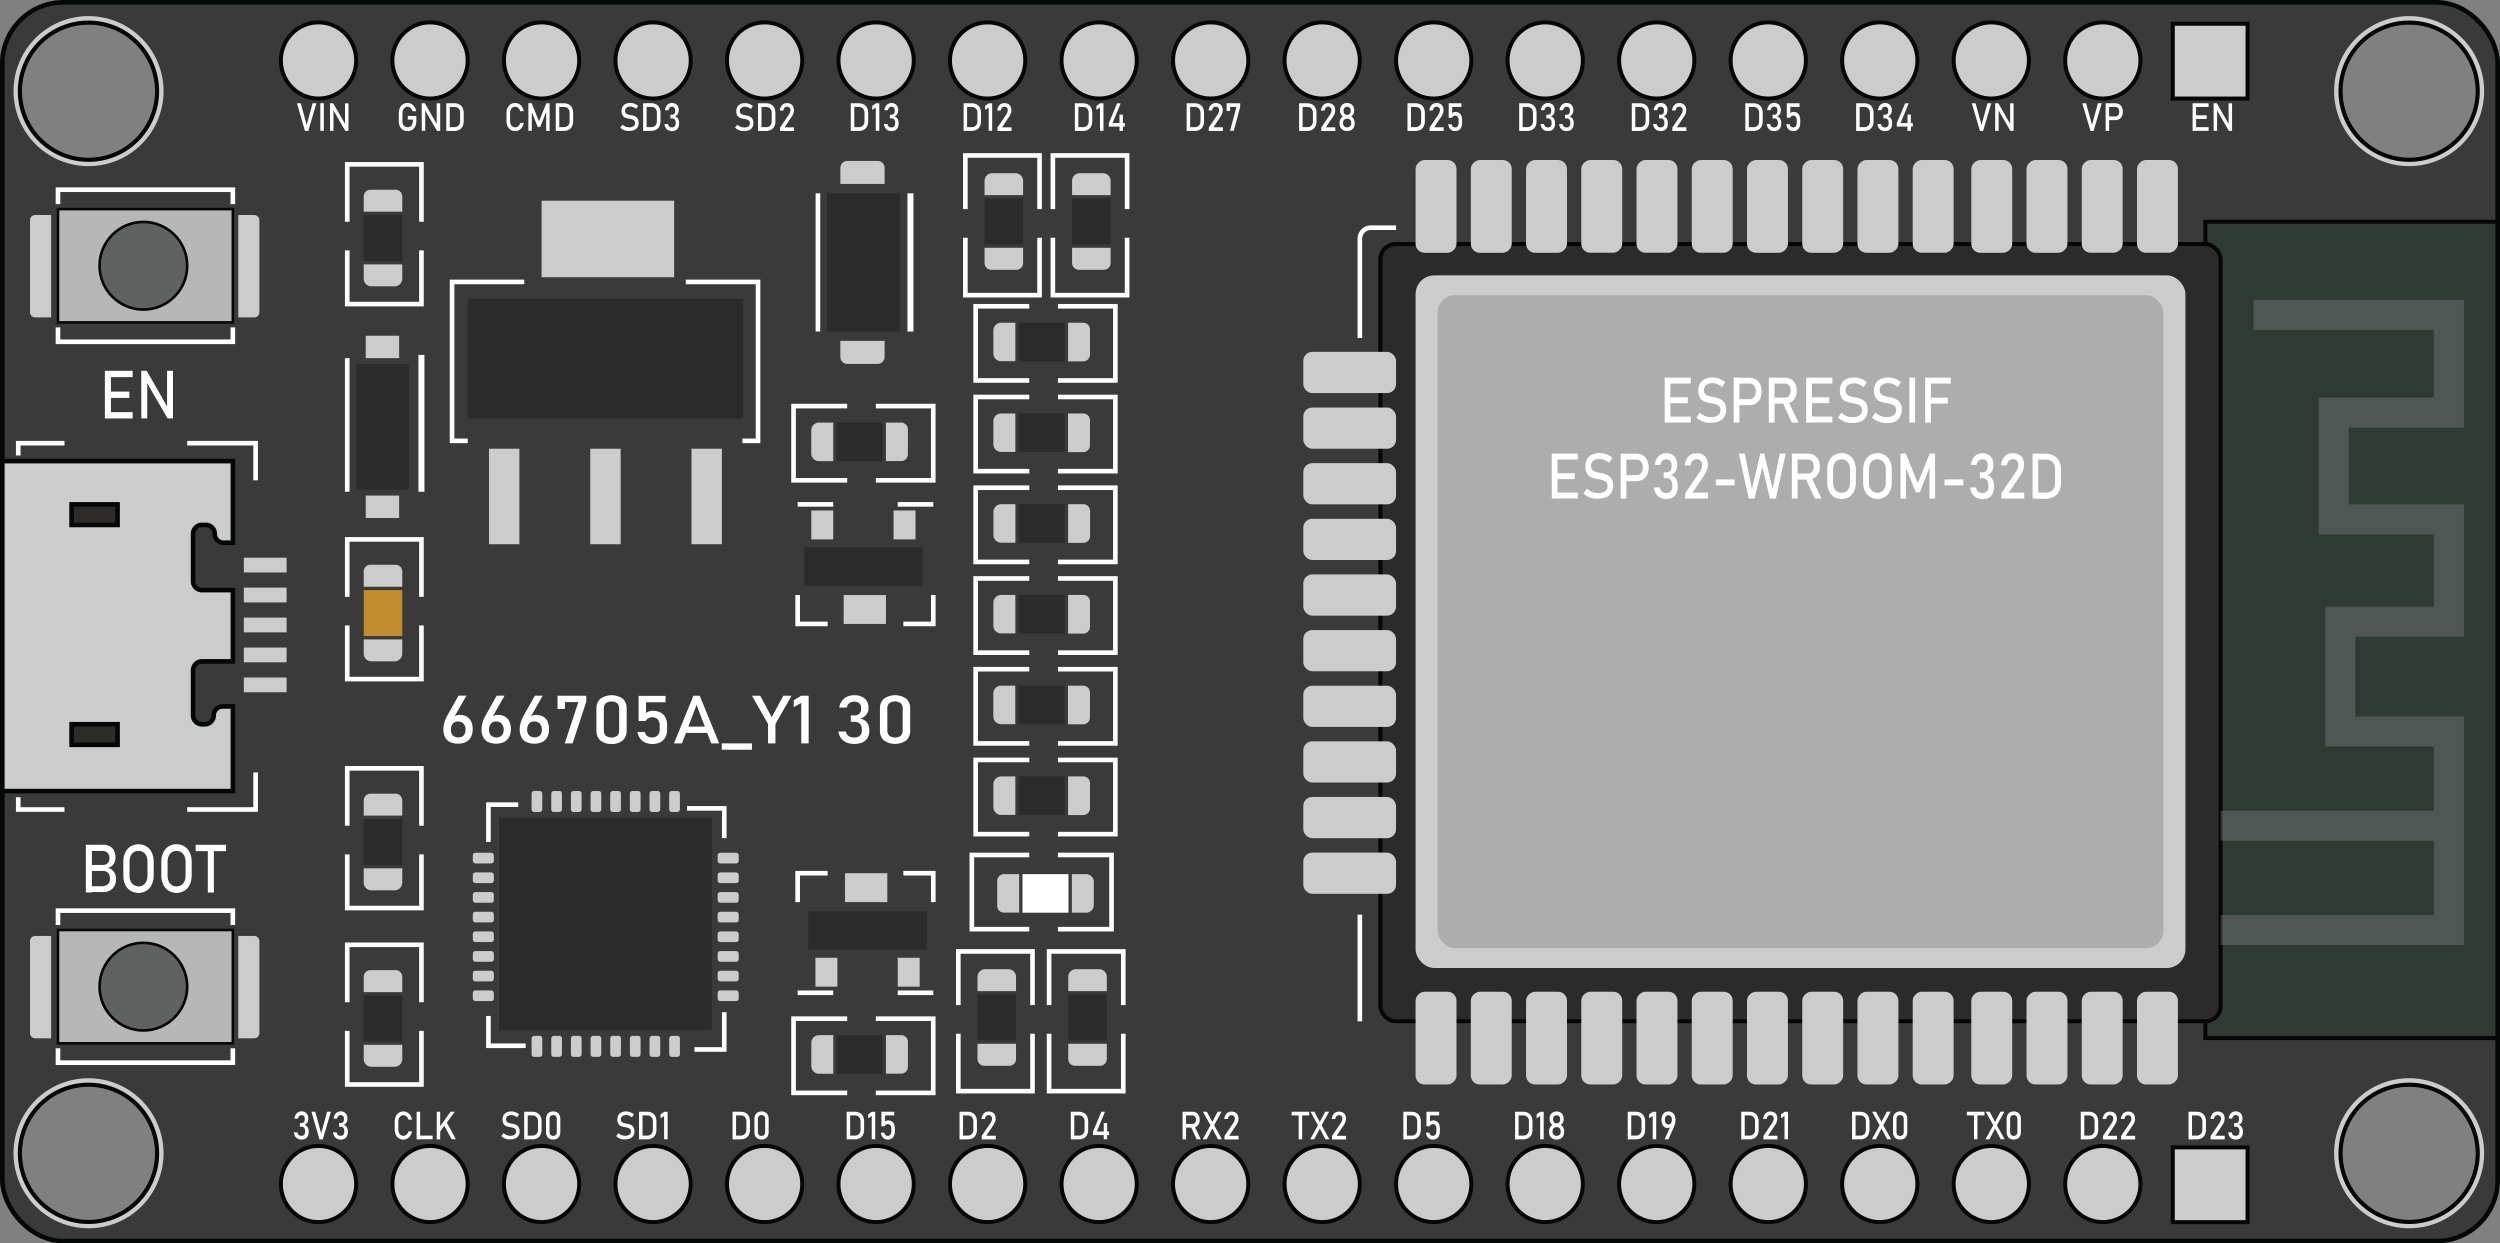<svg xmlns="http://www.w3.org/2000/svg" viewBox="338.01 658.42 1266.44 629.87"><rect x="338.01" y="658.42" width="1266.44" height="629.87" fill="#808080" stroke="none"/><defs><style>.cls-1{fill:#3a3a3a;}.cls-10,.cls-13,.cls-16,.cls-17,.cls-2,.cls-6,.cls-7,.cls-9{fill:none;stroke-miterlimit:10;}.cls-16,.cls-17,.cls-2,.cls-6,.cls-7,.cls-9{stroke:#050606;}.cls-10,.cls-2{stroke-width:2.34px;}.cls-3{fill:#303a35;}.cls-4{fill:#cbcccb;}.cls-5{fill:#2d2c2b;}.cls-6{stroke-width:1.84px;}.cls-7{stroke-width:2.03px;}.cls-8{fill:#2b2b2b;}.cls-9{stroke-width:2.04px;}.cls-10,.cls-13{stroke:#fff;}.cls-11{fill:#c08c2d;}.cls-12{fill:#fff;}.cls-13{stroke-width:3.04px;}.cls-14{fill:#b7b7b7;}.cls-15{fill:#606161;}.cls-16{stroke-width:1.31px;}.cls-17{stroke-width:1.35px;}.cls-18{opacity:0.34;}.cls-19{fill:#8c8c8c;}.cls-20{fill:#aeadae;}</style></defs><g id="Layer_3" data-name="Layer 3"><path class="cls-1" d="M1572.36,659.6H370.11a30.92,30.92,0,0,0-30.93,30.92V1256.2a30.92,30.92,0,0,0,30.93,30.91H1572.36a30.91,30.91,0,0,0,30.92-30.91V690.52A30.92,30.92,0,0,0,1572.36,659.6ZM382.85,1277.52a34.86,34.86,0,1,1,34.86-34.86A34.86,34.86,0,0,1,382.85,1277.52Zm0-538a34.86,34.86,0,1,1,34.86-34.86A34.87,34.87,0,0,1,382.85,739.47Zm1175.58,538.05a34.86,34.86,0,1,1,34.86-34.86A34.86,34.86,0,0,1,1558.43,1277.52Zm0-538a34.86,34.86,0,1,1,34.86-34.86A34.87,34.87,0,0,1,1558.43,739.47Z"></path><path class="cls-2" d="M417.71,1242.66a34.87,34.87,0,1,1-34.86-34.86A34.86,34.86,0,0,1,417.71,1242.66Z"></path><path class="cls-2" d="M417.71,704.61a34.87,34.87,0,1,1-34.86-34.86A34.86,34.86,0,0,1,417.71,704.61Z"></path><path class="cls-2" d="M1593.29,1242.66a34.87,34.87,0,1,1-34.86-34.86A34.86,34.86,0,0,1,1593.29,1242.66Z"></path><path class="cls-2" d="M1523.55,704.61a34.87,34.87,0,1,1,34.88,34.86A34.87,34.87,0,0,1,1523.55,704.61Z"></path><polygon class="cls-3" points="1603.28 1184.3 1455.19 1184.3 1455.19 1175.78 1455.19 782.04 1455.19 770.75 1603.28 770.75 1603.28 1184.3"></polygon><path class="cls-4" d="M339.18,892H456v41.36H451.3a4.51,4.51,0,0,1-4.51-4.52h0a4.51,4.51,0,0,0-4.51-4.51h-1.95a4.51,4.51,0,0,0-4.51,4.51v24a4.51,4.51,0,0,0,4.51,4.51H456v36.12H440.33a4.51,4.51,0,0,0-4.51,4.51v22.82a4.51,4.51,0,0,0,4.51,4.52h1.42a4.52,4.52,0,0,0,4.52-4.52v0a4.51,4.51,0,0,1,4.51-4.52H456v42.9H339.18"></path><rect class="cls-5" x="374.29" y="913.92" width="23.27" height="10.43"></rect><rect class="cls-5" x="374.29" y="1025.3" width="23.27" height="10.43"></rect><rect class="cls-2" x="339.18" y="659.59" width="1264.1" height="627.53" rx="30.92"></rect><path class="cls-4" d="M382.85,669.75A34.87,34.87,0,1,1,348,704.61a34.86,34.86,0,0,1,34.86-34.86m0-3.17a38,38,0,1,0,38,38,38.07,38.07,0,0,0-38-38Z"></path><path class="cls-6" d="M417.71,704.61a34.87,34.87,0,1,1-34.86-34.86A34.86,34.86,0,0,1,417.71,704.61Z"></path><path class="cls-4" d="M1558.42,669.75a34.87,34.87,0,1,1-34.86,34.86,34.86,34.86,0,0,1,34.86-34.86m0-3.17a38,38,0,1,0,38,38,38.07,38.07,0,0,0-38-38Z"></path><path class="cls-6" d="M1593.29,704.61a34.87,34.87,0,1,1-34.86-34.86A34.86,34.86,0,0,1,1593.29,704.61Z"></path><path class="cls-4" d="M382.85,1207.8A34.86,34.86,0,1,1,348,1242.66a34.86,34.86,0,0,1,34.86-34.86m0-3.17a38,38,0,1,0,38,38,38.07,38.07,0,0,0-38-38Z"></path><path class="cls-6" d="M417.71,1242.66a34.87,34.87,0,1,1-34.86-34.86A34.86,34.86,0,0,1,417.71,1242.66Z"></path><path class="cls-4" d="M1558.42,1207.8a34.86,34.86,0,1,1-34.86,34.86,34.86,34.86,0,0,1,34.86-34.86m0-3.17a38,38,0,1,0,38,38,38.07,38.07,0,0,0-38-38Z"></path><path class="cls-6" d="M1593.29,1242.66a34.87,34.87,0,1,1-34.86-34.86A34.86,34.86,0,0,1,1593.29,1242.66Z"></path><ellipse class="cls-4" cx="499.37" cy="1258.22" rx="19.08" ry="19.3"></ellipse><ellipse class="cls-7" cx="499.37" cy="1258.22" rx="19.08" ry="19.3"></ellipse><ellipse class="cls-4" cx="555.86" cy="1258.22" rx="19.08" ry="19.3"></ellipse><ellipse class="cls-7" cx="555.86" cy="1258.22" rx="19.08" ry="19.3"></ellipse><ellipse class="cls-4" cx="612.36" cy="1258.22" rx="19.08" ry="19.3"></ellipse><ellipse class="cls-7" cx="612.36" cy="1258.22" rx="19.08" ry="19.3"></ellipse><ellipse class="cls-4" cx="668.85" cy="1258.22" rx="19.08" ry="19.3"></ellipse><ellipse class="cls-7" cx="668.85" cy="1258.22" rx="19.08" ry="19.3"></ellipse><ellipse class="cls-4" cx="725.34" cy="1258.22" rx="19.08" ry="19.3"></ellipse><ellipse class="cls-7" cx="725.34" cy="1258.22" rx="19.08" ry="19.3"></ellipse><ellipse class="cls-4" cx="781.83" cy="1258.22" rx="19.08" ry="19.3"></ellipse><ellipse class="cls-7" cx="781.83" cy="1258.22" rx="19.08" ry="19.3"></ellipse><ellipse class="cls-4" cx="838.32" cy="1258.22" rx="19.08" ry="19.3"></ellipse><ellipse class="cls-7" cx="838.32" cy="1258.22" rx="19.08" ry="19.3"></ellipse><ellipse class="cls-4" cx="894.81" cy="1258.22" rx="19.08" ry="19.3"></ellipse><ellipse class="cls-7" cx="894.81" cy="1258.22" rx="19.08" ry="19.3"></ellipse><ellipse class="cls-4" cx="951.31" cy="1258.22" rx="19.08" ry="19.3"></ellipse><ellipse class="cls-7" cx="951.31" cy="1258.22" rx="19.08" ry="19.3"></ellipse><ellipse class="cls-4" cx="1007.8" cy="1258.22" rx="19.08" ry="19.3"></ellipse><ellipse class="cls-7" cx="1007.8" cy="1258.22" rx="19.08" ry="19.3"></ellipse><ellipse class="cls-4" cx="1064.29" cy="1258.22" rx="19.08" ry="19.3"></ellipse><ellipse class="cls-7" cx="1064.29" cy="1258.22" rx="19.08" ry="19.3"></ellipse><ellipse class="cls-4" cx="1120.78" cy="1258.22" rx="19.08" ry="19.3"></ellipse><ellipse class="cls-7" cx="1120.78" cy="1258.22" rx="19.08" ry="19.3"></ellipse><ellipse class="cls-4" cx="1177.27" cy="1258.22" rx="19.08" ry="19.3"></ellipse><ellipse class="cls-7" cx="1177.27" cy="1258.22" rx="19.08" ry="19.3"></ellipse><ellipse class="cls-4" cx="1233.77" cy="1258.22" rx="19.08" ry="19.3"></ellipse><ellipse class="cls-7" cx="1233.77" cy="1258.22" rx="19.08" ry="19.3"></ellipse><ellipse class="cls-4" cx="1290.26" cy="1258.22" rx="19.08" ry="19.3"></ellipse><ellipse class="cls-7" cx="1290.26" cy="1258.22" rx="19.08" ry="19.3"></ellipse><ellipse class="cls-4" cx="1346.75" cy="1258.22" rx="19.08" ry="19.3"></ellipse><ellipse class="cls-7" cx="1346.75" cy="1258.22" rx="19.08" ry="19.3"></ellipse><ellipse class="cls-4" cx="1403.24" cy="1258.22" rx="19.08" ry="19.3"></ellipse><ellipse class="cls-7" cx="1403.24" cy="1258.22" rx="19.08" ry="19.3"></ellipse><rect class="cls-4" x="1438.68" y="1239.64" width="37.89" height="37.89"></rect><rect class="cls-7" x="1438.68" y="1239.64" width="37.89" height="37.89"></rect><ellipse class="cls-4" cx="499.37" cy="689.05" rx="19.08" ry="19.3"></ellipse><ellipse class="cls-7" cx="499.37" cy="689.05" rx="19.08" ry="19.3"></ellipse><ellipse class="cls-4" cx="555.86" cy="689.05" rx="19.08" ry="19.3"></ellipse><ellipse class="cls-7" cx="555.86" cy="689.05" rx="19.08" ry="19.3"></ellipse><ellipse class="cls-4" cx="612.36" cy="689.05" rx="19.08" ry="19.3"></ellipse><ellipse class="cls-7" cx="612.36" cy="689.05" rx="19.08" ry="19.3"></ellipse><ellipse class="cls-4" cx="668.85" cy="689.05" rx="19.08" ry="19.3"></ellipse><ellipse class="cls-7" cx="668.85" cy="689.05" rx="19.08" ry="19.3"></ellipse><ellipse class="cls-4" cx="725.34" cy="689.05" rx="19.08" ry="19.3"></ellipse><ellipse class="cls-7" cx="725.34" cy="689.05" rx="19.08" ry="19.3"></ellipse><ellipse class="cls-4" cx="781.83" cy="689.05" rx="19.08" ry="19.3"></ellipse><ellipse class="cls-7" cx="781.83" cy="689.05" rx="19.08" ry="19.3"></ellipse><ellipse class="cls-4" cx="838.32" cy="689.05" rx="19.08" ry="19.3"></ellipse><ellipse class="cls-7" cx="838.32" cy="689.05" rx="19.08" ry="19.3"></ellipse><ellipse class="cls-4" cx="894.81" cy="689.05" rx="19.08" ry="19.3"></ellipse><ellipse class="cls-7" cx="894.81" cy="689.05" rx="19.08" ry="19.3"></ellipse><ellipse class="cls-4" cx="951.31" cy="689.05" rx="19.08" ry="19.3"></ellipse><ellipse class="cls-7" cx="951.31" cy="689.05" rx="19.08" ry="19.3"></ellipse><ellipse class="cls-4" cx="1007.8" cy="689.05" rx="19.08" ry="19.3"></ellipse><ellipse class="cls-7" cx="1007.8" cy="689.05" rx="19.08" ry="19.3"></ellipse><ellipse class="cls-4" cx="1064.29" cy="689.05" rx="19.08" ry="19.3"></ellipse><ellipse class="cls-7" cx="1064.29" cy="689.05" rx="19.08" ry="19.3"></ellipse><ellipse class="cls-4" cx="1120.78" cy="689.05" rx="19.08" ry="19.3"></ellipse><ellipse class="cls-7" cx="1120.78" cy="689.05" rx="19.08" ry="19.3"></ellipse><ellipse class="cls-4" cx="1177.27" cy="689.05" rx="19.08" ry="19.3"></ellipse><ellipse class="cls-7" cx="1177.27" cy="689.05" rx="19.08" ry="19.3"></ellipse><ellipse class="cls-4" cx="1233.77" cy="689.05" rx="19.08" ry="19.3"></ellipse><ellipse class="cls-7" cx="1233.77" cy="689.05" rx="19.08" ry="19.3"></ellipse><ellipse class="cls-4" cx="1290.26" cy="689.05" rx="19.08" ry="19.3"></ellipse><ellipse class="cls-7" cx="1290.26" cy="689.05" rx="19.08" ry="19.3"></ellipse><ellipse class="cls-4" cx="1346.75" cy="689.05" rx="19.08" ry="19.3"></ellipse><ellipse class="cls-7" cx="1346.75" cy="689.05" rx="19.08" ry="19.3"></ellipse><ellipse class="cls-4" cx="1403.24" cy="689.05" rx="19.08" ry="19.3"></ellipse><ellipse class="cls-7" cx="1403.24" cy="689.05" rx="19.08" ry="19.3"></ellipse><rect class="cls-4" x="1438.68" y="670.46" width="37.89" height="37.89"></rect><rect class="cls-7" x="1438.68" y="670.46" width="37.89" height="37.89"></rect><rect class="cls-8" x="1037.27" y="782.04" width="425.65" height="393.74" rx="7.73"></rect><rect class="cls-9" x="1037.27" y="782.04" width="425.65" height="393.74" rx="7.73"></rect><rect class="cls-4" x="998.22" y="836.67" width="46.99" height="20.88" rx="4.55"></rect><rect class="cls-4" x="998.22" y="864.86" width="46.99" height="20.88" rx="4.55"></rect><rect class="cls-4" x="998.22" y="893.04" width="46.99" height="20.88" rx="4.55"></rect><rect class="cls-4" x="998.22" y="921.22" width="46.99" height="20.88" rx="4.55"></rect><rect class="cls-4" x="998.22" y="949.41" width="46.99" height="20.88" rx="4.55"></rect><rect class="cls-4" x="998.22" y="977.59" width="46.99" height="20.88" rx="4.55"></rect><rect class="cls-4" x="998.22" y="1005.78" width="46.99" height="20.88" rx="4.55"></rect><rect class="cls-4" x="998.22" y="1033.96" width="46.99" height="20.88" rx="4.55"></rect><rect class="cls-4" x="998.22" y="1062.14" width="46.99" height="20.88" rx="4.55"></rect><rect class="cls-4" x="998.22" y="1090.33" width="46.99" height="20.88" rx="4.55"></rect><rect class="cls-4" x="1293.81" y="752.61" width="46.99" height="20.73" rx="4.53" transform="translate(2080.28 -554.34) rotate(90)"></rect><rect class="cls-4" x="1265.83" y="752.61" width="46.99" height="20.73" rx="4.53" transform="translate(2052.3 -526.35) rotate(90)"></rect><rect class="cls-4" x="1237.85" y="752.61" width="46.99" height="20.73" rx="4.53" transform="translate(2024.32 -498.37) rotate(90)"></rect><rect class="cls-4" x="1209.87" y="752.61" width="46.99" height="20.73" rx="4.53" transform="translate(1996.34 -470.39) rotate(90)"></rect><rect class="cls-4" x="1407.43" y="752.61" width="46.99" height="20.73" rx="4.53" transform="translate(2193.9 -667.96) rotate(90)"></rect><rect class="cls-4" x="1379.45" y="752.61" width="46.99" height="20.73" rx="4.53" transform="translate(2165.92 -639.98) rotate(90)"></rect><rect class="cls-4" x="1351.47" y="752.61" width="46.99" height="20.73" rx="4.53" transform="translate(2137.94 -611.99) rotate(90)"></rect><rect class="cls-4" x="1323.49" y="752.61" width="46.99" height="20.73" rx="4.53" transform="translate(2109.96 -584.01) rotate(90)"></rect><rect class="cls-4" x="1181.88" y="752.61" width="46.99" height="20.73" rx="4.53" transform="translate(1968.35 -442.41) rotate(90)"></rect><rect class="cls-4" x="1153.9" y="752.61" width="46.99" height="20.73" rx="4.53" transform="translate(1940.37 -414.43) rotate(90)"></rect><rect class="cls-4" x="1125.92" y="752.61" width="46.99" height="20.73" rx="4.53" transform="translate(1912.39 -386.45) rotate(90)"></rect><rect class="cls-4" x="1097.94" y="752.61" width="46.99" height="20.73" rx="4.53" transform="translate(1884.41 -358.46) rotate(90)"></rect><rect class="cls-4" x="1069.96" y="752.61" width="46.99" height="20.73" rx="4.53" transform="translate(1856.43 -330.48) rotate(90)"></rect><rect class="cls-4" x="1041.98" y="752.61" width="46.99" height="20.73" rx="4.53" transform="translate(1828.45 -302.5) rotate(90)"></rect><rect class="cls-4" x="1293.81" y="1173.94" width="46.99" height="20.73" rx="4.53" transform="translate(2501.61 -133.01) rotate(90)"></rect><rect class="cls-4" x="1265.83" y="1173.94" width="46.99" height="20.73" rx="4.53" transform="translate(2473.63 -105.03) rotate(90)"></rect><rect class="cls-4" x="1237.85" y="1173.94" width="46.99" height="20.73" rx="4.53" transform="translate(2445.65 -77.04) rotate(90)"></rect><rect class="cls-4" x="1209.87" y="1173.94" width="46.99" height="20.73" rx="4.53" transform="translate(2417.66 -49.06) rotate(90)"></rect><rect class="cls-4" x="1407.43" y="1173.94" width="46.99" height="20.73" rx="4.53" transform="translate(2615.23 -246.63) rotate(90)"></rect><rect class="cls-4" x="1379.45" y="1173.94" width="46.99" height="20.73" rx="4.53" transform="translate(2587.25 -218.65) rotate(90)"></rect><rect class="cls-4" x="1351.47" y="1173.94" width="46.99" height="20.73" rx="4.53" transform="translate(2559.27 -190.67) rotate(90)"></rect><rect class="cls-4" x="1323.49" y="1173.94" width="46.99" height="20.73" rx="4.53" transform="translate(2531.28 -162.68) rotate(90)"></rect><rect class="cls-4" x="1181.88" y="1173.94" width="46.99" height="20.73" rx="4.53" transform="translate(2389.68 -21.08) rotate(90)"></rect><rect class="cls-4" x="1153.9" y="1173.94" width="46.99" height="20.73" rx="4.53" transform="translate(2361.7 6.9) rotate(90)"></rect><rect class="cls-4" x="1125.92" y="1173.94" width="46.99" height="20.73" rx="4.53" transform="translate(2333.72 34.88) rotate(90)"></rect><rect class="cls-4" x="1097.94" y="1173.94" width="46.99" height="20.73" rx="4.53" transform="translate(2305.74 62.86) rotate(90)"></rect><rect class="cls-4" x="1069.96" y="1173.94" width="46.99" height="20.73" rx="4.53" transform="translate(2277.76 90.85) rotate(90)"></rect><rect class="cls-4" x="1041.98" y="1173.94" width="46.99" height="20.73" rx="4.53" transform="translate(2249.77 118.83) rotate(90)"></rect><path class="cls-10" d="M1026.88,829.64V779.37a5.61,5.61,0,0,1,5.61-5.61h12.72"></path><line class="cls-10" x1="1026.88" y1="1121.78" x2="1026.88" y2="1175.78"></line><rect class="cls-8" x="574.94" y="809.72" width="139.54" height="60.68"></rect><rect class="cls-8" x="590.84" y="1072.58" width="107.75" height="107.75"></rect><polyline class="cls-10" points="513.91 770.77 513.91 741.68 551.5 741.68 551.5 770.77"></polyline><polyline class="cls-10" points="551.5 785.28 551.5 812.46 513.91 812.46 513.91 785.28"></polyline><rect class="cls-8" x="522.26" y="767.35" width="19.53" height="23.3"></rect><path class="cls-4" d="M525.69,754.53h12.67a3.43,3.43,0,0,1,3.43,3.43v7.69a0,0,0,0,1,0,0H522.26a0,0,0,0,1,0,0V758A3.43,3.43,0,0,1,525.69,754.53Z"></path><path class="cls-4" d="M522.26,792.36h19.53a0,0,0,0,1,0,0v7.21a3.91,3.91,0,0,1-3.91,3.91H526.17a3.91,3.91,0,0,1-3.91-3.91v-7.21A0,0,0,0,1,522.26,792.36Z"></path><polyline class="cls-10" points="513.91 960.75 513.91 931.66 551.5 931.66 551.5 960.75"></polyline><polyline class="cls-10" points="551.5 975.26 551.5 1002.43 513.91 1002.43 513.91 975.26"></polyline><rect class="cls-11" x="522.26" y="957.33" width="19.53" height="23.3"></rect><path class="cls-4" d="M525.69,944.51h12.67a3.43,3.43,0,0,1,3.43,3.43v7.69a0,0,0,0,1,0,0H522.26a0,0,0,0,1,0,0v-7.69A3.43,3.43,0,0,1,525.69,944.51Z"></path><path class="cls-4" d="M522.26,982.33h19.53a0,0,0,0,1,0,0v7.21a3.91,3.91,0,0,1-3.91,3.91H526.17a3.91,3.91,0,0,1-3.91-3.91v-7.21A0,0,0,0,1,522.26,982.33Z"></path><polyline class="cls-10" points="513.91 1076.72 513.91 1047.63 551.5 1047.63 551.5 1076.72"></polyline><polyline class="cls-10" points="551.5 1091.23 551.5 1118.41 513.91 1118.41 513.91 1091.23"></polyline><rect class="cls-8" x="522.26" y="1073.3" width="19.53" height="23.3"></rect><path class="cls-4" d="M525.69,1060.48h12.67a3.43,3.43,0,0,1,3.43,3.43v7.69a0,0,0,0,1,0,0H522.26a0,0,0,0,1,0,0v-7.69A3.43,3.43,0,0,1,525.69,1060.48Z"></path><path class="cls-4" d="M522.26,1098.31h19.53a0,0,0,0,1,0,0v7.21a3.91,3.91,0,0,1-3.91,3.91H526.17a3.91,3.91,0,0,1-3.91-3.91v-7.21A0,0,0,0,1,522.26,1098.31Z"></path><polyline class="cls-10" points="781.68 864.14 810.77 864.14 810.77 901.73 781.68 901.73"></polyline><polyline class="cls-10" points="767.17 901.73 740 901.73 740 864.14 767.17 864.14"></polyline><rect class="cls-8" x="763.69" y="870.6" width="19.53" height="23.3" transform="translate(1655.71 108.79) rotate(90)"></rect><path class="cls-4" d="M786,876.69h12.67a3.43,3.43,0,0,1,3.43,3.43v7.69a0,0,0,0,1,0,0H782.61a0,0,0,0,1,0,0v-7.69A3.43,3.43,0,0,1,786,876.69Z" transform="translate(1674.62 89.88) rotate(90)"></path><path class="cls-4" d="M744.78,876.69h19.53a0,0,0,0,1,0,0v7.21a3.91,3.91,0,0,1-3.91,3.91H748.69a3.91,3.91,0,0,1-3.91-3.91v-7.21A0,0,0,0,1,744.78,876.69Z" transform="translate(1636.79 127.71) rotate(90)"></path><polyline class="cls-10" points="781.68 1174.46 810.77 1174.46 810.77 1212.05 781.68 1212.05"></polyline><polyline class="cls-10" points="767.17 1212.05 740 1212.05 740 1174.46 767.17 1174.46"></polyline><rect class="cls-8" x="763.69" y="1180.92" width="19.53" height="23.3" transform="translate(1966.03 419.12) rotate(90)"></rect><path class="cls-4" d="M786,1187h12.67a3.43,3.43,0,0,1,3.43,3.43v7.69a0,0,0,0,1,0,0H782.61a0,0,0,0,1,0,0v-7.69A3.43,3.43,0,0,1,786,1187Z" transform="translate(1984.94 400.2) rotate(90)"></path><path class="cls-4" d="M744.78,1187h19.53a0,0,0,0,1,0,0v7.21a3.91,3.91,0,0,1-3.91,3.91H748.69a3.91,3.91,0,0,1-3.91-3.91V1187A0,0,0,0,1,744.78,1187Z" transform="translate(1947.12 438.03) rotate(90)"></path><polyline class="cls-10" points="873.93 1043.39 903.02 1043.39 903.02 1080.97 873.93 1080.97"></polyline><polyline class="cls-10" points="859.42 1080.97 832.25 1080.97 832.25 1043.39 859.42 1043.39"></polyline><rect class="cls-8" x="855.94" y="1049.85" width="19.53" height="23.3" transform="translate(1927.2 195.79) rotate(90)"></rect><path class="cls-4" d="M878.28,1055.94H891a3.43,3.43,0,0,1,3.43,3.43v7.69a0,0,0,0,1,0,0H874.85a0,0,0,0,1,0,0v-7.69A3.43,3.43,0,0,1,878.28,1055.94Z" transform="translate(1946.12 176.88) rotate(90)"></path><path class="cls-4" d="M837,1055.94h19.53a0,0,0,0,1,0,0v7.21a3.91,3.91,0,0,1-3.91,3.91H840.94a3.91,3.91,0,0,1-3.91-3.91v-7.21A0,0,0,0,1,837,1055.94Z" transform="translate(1908.29 214.71) rotate(90)"></path><polyline class="cls-10" points="873.93 997.42 903.02 997.42 903.02 1035.01 873.93 1035.01"></polyline><polyline class="cls-10" points="859.42 1035.01 832.25 1035.01 832.25 997.42 859.42 997.42"></polyline><rect class="cls-8" x="855.94" y="1003.88" width="19.53" height="23.3" transform="translate(1881.24 149.83) rotate(90)"></rect><path class="cls-4" d="M878.28,1010H891a3.43,3.43,0,0,1,3.43,3.43v7.69a0,0,0,0,1,0,0H874.85a0,0,0,0,1,0,0v-7.69A3.43,3.43,0,0,1,878.28,1010Z" transform="translate(1900.15 130.91) rotate(90)"></path><path class="cls-4" d="M837,1010h19.53a0,0,0,0,1,0,0v7.21a3.91,3.91,0,0,1-3.91,3.91H840.94a3.91,3.91,0,0,1-3.91-3.91V1010A0,0,0,0,1,837,1010Z" transform="translate(1862.32 168.74) rotate(90)"></path><polyline class="cls-10" points="873.93 951.46 903.02 951.46 903.02 989.04 873.93 989.04"></polyline><polyline class="cls-10" points="859.42 989.04 832.25 989.04 832.25 951.46 859.42 951.46"></polyline><rect class="cls-8" x="855.94" y="957.92" width="19.53" height="23.3" transform="translate(1835.27 103.86) rotate(90)"></rect><path class="cls-4" d="M878.28,964H891a3.43,3.43,0,0,1,3.43,3.43v7.69a0,0,0,0,1,0,0H874.85a0,0,0,0,1,0,0v-7.69A3.43,3.43,0,0,1,878.28,964Z" transform="translate(1854.18 84.95) rotate(90)"></path><path class="cls-4" d="M837,964h19.53a0,0,0,0,1,0,0v7.21a3.91,3.91,0,0,1-3.91,3.91H840.94a3.91,3.91,0,0,1-3.91-3.91V964A0,0,0,0,1,837,964Z" transform="translate(1816.36 122.77) rotate(90)"></path><polyline class="cls-10" points="873.93 905.49 903.02 905.49 903.02 943.08 873.93 943.08"></polyline><polyline class="cls-10" points="859.42 943.08 832.25 943.08 832.25 905.49 859.42 905.49"></polyline><rect class="cls-8" x="855.94" y="911.95" width="19.53" height="23.3" transform="translate(1789.31 57.9) rotate(90)"></rect><path class="cls-4" d="M878.28,918H891a3.43,3.43,0,0,1,3.43,3.43v7.69a0,0,0,0,1,0,0H874.85a0,0,0,0,1,0,0v-7.69A3.43,3.43,0,0,1,878.28,918Z" transform="translate(1808.22 38.98) rotate(90)"></path><path class="cls-4" d="M837,918h19.53a0,0,0,0,1,0,0v7.21a3.91,3.91,0,0,1-3.91,3.91H840.94a3.91,3.91,0,0,1-3.91-3.91V918A0,0,0,0,1,837,918Z" transform="translate(1770.39 76.81) rotate(90)"></path><polyline class="cls-10" points="873.93 859.52 903.02 859.52 903.02 897.11 873.93 897.11"></polyline><polyline class="cls-10" points="859.42 897.11 832.25 897.11 832.25 859.52 859.42 859.52"></polyline><rect class="cls-8" x="855.94" y="865.99" width="19.53" height="23.3" transform="translate(1743.34 11.93) rotate(90)"></rect><path class="cls-4" d="M878.28,872.08H891a3.43,3.43,0,0,1,3.43,3.43v7.69a0,0,0,0,1,0,0H874.85a0,0,0,0,1,0,0v-7.69A3.43,3.43,0,0,1,878.28,872.08Z" transform="translate(1762.25 -6.98) rotate(90)"></path><path class="cls-4" d="M837,872.08h19.53a0,0,0,0,1,0,0v7.21a3.91,3.91,0,0,1-3.91,3.91H840.94a3.91,3.91,0,0,1-3.91-3.91v-7.21A0,0,0,0,1,837,872.08Z" transform="translate(1724.43 30.84) rotate(90)"></path><polyline class="cls-10" points="873.93 813.56 903.02 813.56 903.02 851.15 873.93 851.15"></polyline><polyline class="cls-10" points="859.42 851.15 832.25 851.15 832.25 813.56 859.42 813.56"></polyline><rect class="cls-8" x="855.94" y="820.02" width="19.53" height="23.3" transform="translate(1697.38 -34.03) rotate(90)"></rect><path class="cls-4" d="M878.28,826.11H891a3.43,3.43,0,0,1,3.43,3.43v7.69a0,0,0,0,1,0,0H874.85a0,0,0,0,1,0,0v-7.69A3.43,3.43,0,0,1,878.28,826.11Z" transform="translate(1716.29 -52.95) rotate(90)"></path><path class="cls-4" d="M837,826.11h19.53a0,0,0,0,1,0,0v7.21a3.91,3.91,0,0,1-3.91,3.91H840.94a3.91,3.91,0,0,1-3.91-3.91v-7.21A0,0,0,0,1,837,826.11Z" transform="translate(1678.46 -15.12) rotate(90)"></path><polyline class="cls-10" points="864.63 778.86 864.63 807.95 827.04 807.95 827.04 778.86"></polyline><polyline class="cls-10" points="827.04 764.35 827.04 737.17 864.63 737.17 864.63 764.35"></polyline><rect class="cls-8" x="836.75" y="758.98" width="19.53" height="23.3" transform="translate(1693.04 1541.26) rotate(-180)"></rect><path class="cls-4" d="M840.18,784h12.67a3.43,3.43,0,0,1,3.43,3.43v7.69a0,0,0,0,1,0,0H836.75a0,0,0,0,1,0,0v-7.69A3.43,3.43,0,0,1,840.18,784Z" transform="translate(1693.04 1579.08) rotate(-180)"></path><path class="cls-4" d="M836.75,746.16h19.53a0,0,0,0,1,0,0v7.21a3.91,3.91,0,0,1-3.91,3.91H840.66a3.91,3.91,0,0,1-3.91-3.91v-7.21A0,0,0,0,1,836.75,746.16Z" transform="translate(1693.04 1503.43) rotate(-180)"></path><polyline class="cls-10" points="908.97 778.86 908.97 807.95 871.38 807.95 871.38 778.86"></polyline><polyline class="cls-10" points="871.38 764.35 871.38 737.17 908.97 737.17 908.97 764.35"></polyline><rect class="cls-8" x="881.09" y="758.98" width="19.53" height="23.3" transform="translate(1781.72 1541.26) rotate(-180)"></rect><path class="cls-4" d="M884.52,784h12.67a3.43,3.43,0,0,1,3.43,3.43v7.69a0,0,0,0,1,0,0H881.09a0,0,0,0,1,0,0v-7.69A3.43,3.43,0,0,1,884.52,784Z" transform="translate(1781.72 1579.08) rotate(-180)"></path><path class="cls-4" d="M881.09,746.16h19.53a0,0,0,0,1,0,0v7.21a3.91,3.91,0,0,1-3.91,3.91H885a3.91,3.91,0,0,1-3.91-3.91v-7.21A0,0,0,0,1,881.09,746.16Z" transform="translate(1781.72 1503.43) rotate(-180)"></path><polyline class="cls-10" points="861.06 1182.08 861.06 1211.17 823.47 1211.17 823.47 1182.08"></polyline><polyline class="cls-10" points="823.47 1167.57 823.47 1140.4 861.06 1140.4 861.06 1167.57"></polyline><rect class="cls-8" x="833.18" y="1162.2" width="19.53" height="23.3" transform="translate(1685.89 2347.7) rotate(-180)"></rect><path class="cls-4" d="M836.61,1187.21h12.67a3.43,3.43,0,0,1,3.43,3.43v7.69a0,0,0,0,1,0,0H833.18a0,0,0,0,1,0,0v-7.69A3.43,3.43,0,0,1,836.61,1187.21Z" transform="translate(1685.89 2385.53) rotate(-180)"></path><path class="cls-4" d="M833.18,1149.38h19.53a0,0,0,0,1,0,0v7.21a3.91,3.91,0,0,1-3.91,3.91H837.09a3.91,3.91,0,0,1-3.91-3.91v-7.21a0,0,0,0,1,0,0Z" transform="translate(1685.89 2309.88) rotate(-180)"></path><polyline class="cls-10" points="907.04 1182.08 907.04 1211.17 869.45 1211.17 869.45 1182.08"></polyline><polyline class="cls-10" points="869.45 1167.57 869.45 1140.4 907.04 1140.4 907.04 1167.57"></polyline><rect class="cls-8" x="879.16" y="1162.2" width="19.53" height="23.3" transform="translate(1777.85 2347.7) rotate(-180)"></rect><path class="cls-4" d="M882.59,1187.21h12.67a3.43,3.43,0,0,1,3.43,3.43v7.69a0,0,0,0,1,0,0H879.16a0,0,0,0,1,0,0v-7.69A3.43,3.43,0,0,1,882.59,1187.21Z" transform="translate(1777.85 2385.53) rotate(-180)"></path><path class="cls-4" d="M879.16,1149.38h19.53a0,0,0,0,1,0,0v7.21a3.91,3.91,0,0,1-3.91,3.91H883.07a3.91,3.91,0,0,1-3.91-3.91v-7.21A0,0,0,0,1,879.16,1149.38Z" transform="translate(1777.85 2309.88) rotate(-180)"></path><polyline class="cls-10" points="859.41 1129.12 830.32 1129.12 830.32 1091.53 859.41 1091.53"></polyline><polyline class="cls-10" points="873.92 1091.53 901.09 1091.53 901.09 1129.12 873.92 1129.12"></polyline><rect class="cls-12" x="857.87" y="1099.35" width="19.53" height="23.3" transform="translate(-243.37 1978.64) rotate(-90)"></rect><path class="cls-4" d="M842.39,1105.45h12.67a3.43,3.43,0,0,1,3.43,3.43v7.69a0,0,0,0,1,0,0H839a0,0,0,0,1,0,0v-7.69a3.43,3.43,0,0,1,3.43-3.43Z" transform="translate(-262.28 1959.73) rotate(-90)"></path><path class="cls-4" d="M876.79,1105.45h19.53a0,0,0,0,1,0,0v7.21a3.91,3.91,0,0,1-3.91,3.91H880.69a3.91,3.91,0,0,1-3.91-3.91v-7.21A0,0,0,0,1,876.79,1105.45Z" transform="translate(-224.46 1997.55) rotate(-90)"></path><polyline class="cls-10" points="513.91 1166.12 513.91 1137.03 551.5 1137.03 551.5 1166.12"></polyline><polyline class="cls-10" points="551.5 1180.63 551.5 1207.8 513.91 1207.8 513.91 1180.63"></polyline><rect class="cls-8" x="522.26" y="1162.69" width="19.53" height="23.3"></rect><path class="cls-4" d="M525.69,1149.87h12.67a3.43,3.43,0,0,1,3.43,3.43V1161a0,0,0,0,1,0,0H522.26a0,0,0,0,1,0,0v-7.69A3.43,3.43,0,0,1,525.69,1149.87Z"></path><path class="cls-4" d="M522.26,1187.7h19.53a0,0,0,0,1,0,0v7.21a3.91,3.91,0,0,1-3.91,3.91H526.17a3.91,3.91,0,0,1-3.91-3.91v-7.21A0,0,0,0,1,522.26,1187.7Z"></path><rect class="cls-8" x="518.45" y="842.85" width="26.6" height="63.62"></rect><rect class="cls-4" x="523.29" y="909.46" width="16.92" height="11.37"></rect><rect class="cls-4" x="523.29" y="828.49" width="16.92" height="11.37"></rect><line class="cls-10" x1="513.91" y1="839.87" x2="513.91" y2="907.52"></line><line class="cls-13" x1="551.5" y1="838.21" x2="551.5" y2="907.52"></line><rect class="cls-8" x="756.89" y="756.35" width="37" height="70.01"></rect><line class="cls-10" x1="752.35" y1="756.35" x2="752.35" y2="826.36"></line><line class="cls-13" x1="799.23" y1="756.35" x2="799.23" y2="826.36"></line><path class="cls-4" d="M763.71,831.11h22.42a0,0,0,0,1,0,0v8.12a3.54,3.54,0,0,1-3.54,3.54H767.25a3.54,3.54,0,0,1-3.54-3.54v-8.12A0,0,0,0,1,763.71,831.11Z"></path><path class="cls-4" d="M763.71,739.93h22.42a0,0,0,0,1,0,0v8.12a3.54,3.54,0,0,1-3.54,3.54H767.25a3.54,3.54,0,0,1-3.54-3.54v-8.12A0,0,0,0,1,763.71,739.93Z" transform="translate(1549.85 1491.53) rotate(180)"></path><rect class="cls-4" x="612.36" y="760.09" width="67.16" height="38.78"></rect><rect class="cls-4" x="585.71" y="885.73" width="15.41" height="48.38"></rect><rect class="cls-4" x="637.01" y="885.73" width="15.41" height="48.38"></rect><rect class="cls-4" x="688.3" y="885.73" width="15.41" height="48.38"></rect><polyline class="cls-10" points="574.94 881.75 567.01 881.75 567.01 801.24 603.61 801.24"></polyline><polyline class="cls-10" points="714.08 881.75 722.01 881.75 722.01 801.24 685.41 801.24"></polyline><rect class="cls-8" x="745.38" y="935.68" width="60.04" height="19.57"></rect><rect class="cls-4" x="748.99" y="917.02" width="11.12" height="14.64"></rect><rect class="cls-4" x="765.39" y="959.85" width="21.42" height="14.64"></rect><rect class="cls-4" x="790.67" y="917.02" width="11.12" height="14.64"></rect><polyline class="cls-10" points="757.26 974.49 742.09 974.49 742.09 959.85"></polyline><line class="cls-10" x1="742.09" y1="913.92" x2="760.1" y2="913.92"></line><polyline class="cls-10" points="795.63 974.49 810.79 974.49 810.79 959.85"></polyline><line class="cls-10" x1="810.79" y1="913.92" x2="792.78" y2="913.92"></line><rect class="cls-8" x="747.46" y="1120.01" width="60.04" height="19.57" transform="translate(1554.96 2259.58) rotate(180)"></rect><rect class="cls-4" x="792.78" y="1143.59" width="11.12" height="14.64" transform="translate(1596.68 2301.83) rotate(180)"></rect><rect class="cls-4" x="766.07" y="1100.77" width="21.42" height="14.64" transform="translate(1553.57 2216.18) rotate(180)"></rect><rect class="cls-4" x="751.1" y="1143.59" width="11.12" height="14.64" transform="translate(1513.31 2301.83) rotate(180)"></rect><polyline class="cls-10" points="795.63 1100.77 810.79 1100.77 810.79 1115.41"></polyline><line class="cls-10" x1="810.79" y1="1161.34" x2="792.78" y2="1161.34"></line><polyline class="cls-10" points="757.26 1100.77 742.09 1100.77 742.09 1115.41"></polyline><line class="cls-10" x1="742.09" y1="1161.34" x2="760.1" y2="1161.34"></line><polyline class="cls-10" points="585.43 1084.91 585.43 1066.04 600.54 1066.04"></polyline><polyline class="cls-10" points="686.03 1067.92 704.9 1067.92 704.9 1083.03"></polyline><polyline class="cls-10" points="704.9 1171.19 704.9 1190.06 689.79 1190.06"></polyline><polyline class="cls-10" points="604.3 1188.18 585.43 1188.18 585.43 1173.07"></polyline><rect class="cls-4" x="674.4" y="1061.73" width="10.66" height="5.42" rx="1.27" transform="translate(1744.16 384.71) rotate(90)"></rect><rect class="cls-4" x="664.44" y="1061.73" width="10.66" height="5.42" rx="1.27" transform="translate(1734.2 394.67) rotate(90)"></rect><rect class="cls-4" x="654.48" y="1061.73" width="10.66" height="5.42" rx="1.27" transform="translate(1724.24 404.63) rotate(90)"></rect><rect class="cls-4" x="644.52" y="1061.73" width="10.66" height="5.42" rx="1.27" transform="translate(1714.28 414.59) rotate(90)"></rect><rect class="cls-4" x="634.56" y="1061.73" width="10.66" height="5.42" rx="1.27" transform="translate(1704.33 424.55) rotate(90)"></rect><rect class="cls-4" x="624.6" y="1061.73" width="10.66" height="5.42" rx="1.27" transform="translate(1694.37 434.51) rotate(90)"></rect><rect class="cls-4" x="614.64" y="1061.73" width="10.66" height="5.42" rx="1.27" transform="translate(1684.41 444.47) rotate(90)"></rect><rect class="cls-4" x="604.68" y="1061.73" width="10.66" height="5.42" rx="1.27" transform="translate(1674.45 454.42) rotate(90)"></rect><rect class="cls-4" x="674.4" y="1185.77" width="10.66" height="5.42" rx="1.27" transform="translate(1868.2 508.75) rotate(90)"></rect><rect class="cls-4" x="664.44" y="1185.77" width="10.66" height="5.42" rx="1.27" transform="translate(1858.24 518.71) rotate(90)"></rect><rect class="cls-4" x="654.48" y="1185.77" width="10.66" height="5.42" rx="1.27" transform="translate(1848.29 528.67) rotate(90)"></rect><rect class="cls-4" x="644.52" y="1185.77" width="10.66" height="5.42" rx="1.27" transform="translate(1838.33 538.63) rotate(90)"></rect><rect class="cls-4" x="634.56" y="1185.77" width="10.66" height="5.42" rx="1.27" transform="translate(1828.37 548.59) rotate(90)"></rect><rect class="cls-4" x="624.6" y="1185.77" width="10.66" height="5.42" rx="1.27" transform="translate(1818.41 558.55) rotate(90)"></rect><rect class="cls-4" x="614.64" y="1185.77" width="10.66" height="5.42" rx="1.27" transform="translate(1808.45 568.51) rotate(90)"></rect><rect class="cls-4" x="604.68" y="1185.77" width="10.66" height="5.42" rx="1.27" transform="translate(1798.49 578.47) rotate(90)"></rect><rect class="cls-4" x="577.52" y="1090.4" width="10.66" height="5.42" rx="1.27"></rect><rect class="cls-4" x="577.52" y="1100.36" width="10.66" height="5.42" rx="1.27"></rect><rect class="cls-4" x="577.52" y="1110.32" width="10.66" height="5.42" rx="1.27"></rect><rect class="cls-4" x="577.52" y="1120.28" width="10.66" height="5.42" rx="1.27"></rect><rect class="cls-4" x="577.52" y="1130.24" width="10.66" height="5.42" rx="1.27"></rect><rect class="cls-4" x="577.52" y="1140.2" width="10.66" height="5.42" rx="1.27"></rect><rect class="cls-4" x="577.52" y="1150.16" width="10.66" height="5.42" rx="1.27"></rect><rect class="cls-4" x="577.52" y="1160.12" width="10.66" height="5.42" rx="1.27"></rect><rect class="cls-4" x="701.56" y="1090.4" width="10.66" height="5.42" rx="1.27"></rect><rect class="cls-4" x="701.56" y="1100.36" width="10.66" height="5.42" rx="1.27"></rect><rect class="cls-4" x="701.56" y="1110.32" width="10.66" height="5.42" rx="1.27"></rect><rect class="cls-4" x="701.56" y="1120.28" width="10.66" height="5.42" rx="1.27"></rect><rect class="cls-4" x="701.56" y="1130.24" width="10.66" height="5.42" rx="1.27"></rect><rect class="cls-4" x="701.56" y="1140.2" width="10.66" height="5.42" rx="1.27"></rect><rect class="cls-4" x="701.56" y="1150.16" width="10.66" height="5.42" rx="1.27"></rect><rect class="cls-4" x="701.56" y="1160.12" width="10.66" height="5.42" rx="1.27"></rect><rect class="cls-14" x="367.39" y="764.35" width="88.57" height="57.4"></rect><circle class="cls-15" cx="410.64" cy="793.04" r="22.2"></circle><rect class="cls-16" x="367.39" y="764.35" width="88.57" height="57.4"></rect><circle class="cls-17" cx="410.64" cy="793.04" r="22.2"></circle><path class="cls-4" d="M355.83,767.35h8.08a0,0,0,0,1,0,0v51.86a0,0,0,0,1,0,0h-8.08a2.62,2.62,0,0,1-2.62-2.62V770A2.62,2.62,0,0,1,355.83,767.35Z"></path><path class="cls-4" d="M461.34,767.35h8.08a0,0,0,0,1,0,0v51.86a0,0,0,0,1,0,0h-8.08a2.62,2.62,0,0,1-2.62-2.62V770A2.62,2.62,0,0,1,461.34,767.35Z" transform="translate(928.13 1586.56) rotate(180)"></path><polyline class="cls-10" points="367.39 761.82 367.39 754.53 455.96 754.53 455.96 761.82"></polyline><polyline class="cls-10" points="455.96 824.27 455.96 831.56 367.39 831.56 367.39 824.27"></polyline><rect class="cls-14" x="367.39" y="1129.54" width="88.57" height="57.4"></rect><circle class="cls-15" cx="410.64" cy="1158.23" r="22.2"></circle><rect class="cls-16" x="367.39" y="1129.54" width="88.57" height="57.4"></rect><circle class="cls-17" cx="410.64" cy="1158.23" r="22.2"></circle><path class="cls-4" d="M355.83,1132.54h8.08a0,0,0,0,1,0,0v51.86a0,0,0,0,1,0,0h-8.08a2.62,2.62,0,0,1-2.62-2.62v-46.62A2.62,2.62,0,0,1,355.83,1132.54Z"></path><path class="cls-4" d="M461.34,1132.54h8.08a0,0,0,0,1,0,0v51.86a0,0,0,0,1,0,0h-8.08a2.62,2.62,0,0,1-2.62-2.62v-46.62A2.62,2.62,0,0,1,461.34,1132.54Z" transform="translate(928.13 2316.94) rotate(180)"></path><polyline class="cls-10" points="367.39 1127.01 367.39 1119.72 455.96 1119.72 455.96 1127.01"></polyline><polyline class="cls-10" points="455.96 1189.46 455.96 1196.75 367.39 1196.75 367.39 1189.46"></polyline><path class="cls-2" d="M339.18,892H456v41.36H451.3a4.51,4.51,0,0,1-4.51-4.52h0a4.51,4.51,0,0,0-4.51-4.51h-1.95a4.51,4.51,0,0,0-4.51,4.51v24a4.51,4.51,0,0,0,4.51,4.51H456v36.12H440.33a4.51,4.51,0,0,0-4.51,4.51v22.82a4.51,4.51,0,0,0,4.51,4.52h1.42a4.52,4.52,0,0,0,4.52-4.52v0a4.51,4.51,0,0,1,4.51-4.52H456v42.9H339.18"></path><rect class="cls-2" x="374.29" y="913.92" width="23.27" height="10.43"></rect><rect class="cls-2" x="374.29" y="1025.3" width="23.27" height="10.43"></rect><polyline class="cls-10" points="432.85 882.93 467.5 882.93 467.5 901.73"></polyline><polyline class="cls-10" points="370.68 882.93 347.25 882.93 347.25 889.15"></polyline><polyline class="cls-10" points="432.85 1068.5 467.5 1068.5 467.5 1049.71"></polyline><polyline class="cls-10" points="370.68 1068.5 347.25 1068.5 347.25 1062.28"></polyline><rect class="cls-4" x="461.52" y="940.93" width="21.67" height="7.49"></rect><rect class="cls-4" x="461.52" y="956.1" width="21.67" height="7.49"></rect><rect class="cls-4" x="461.52" y="971.27" width="21.67" height="7.49"></rect><rect class="cls-4" x="461.52" y="986.45" width="21.67" height="7.49"></rect><rect class="cls-4" x="461.52" y="1001.62" width="21.67" height="7.49"></rect><polyline class="cls-9" points="1455.19 782.04 1455.19 770.75 1603.28 770.75"></polyline><polyline class="cls-9" points="1455.19 1175.78 1455.19 1184.3 1603.28 1184.3"></polyline><g class="cls-18"><polygon class="cls-19" points="1527.81 875.04 1527.81 913.95 1586.17 913.95 1586.17 980.96 1531.16 980.96 1531.16 1021.34 1586.17 1021.34 1586.17 1137.18 1462.93 1137.18 1462.93 1121.97 1570.96 1121.97 1570.96 1084.34 1462.93 1084.34 1462.93 1069.12 1570.96 1069.12 1570.96 1036.56 1515.95 1036.56 1515.95 965.75 1570.96 965.75 1570.96 929.16 1512.6 929.16 1512.6 859.82 1570.96 859.82 1570.96 825.57 1479.63 825.57 1479.63 810.36 1586.17 810.36 1586.17 875.04 1527.81 875.04"></polygon></g><path class="cls-12" d="M488.44,710.74h1.93l3,10.94,3-10.94h1.92l-4.12,14h-1.68Z"></path><path class="cls-12" d="M502.05,724.69h-1.77v-14h1.77Z"></path><path class="cls-12" d="M505.18,710.74h1.61L513,721.52l-.21.25v-11h1.75v13.94h-1.62l-6.16-10.62.2-.25v10.87h-1.75Z"></path><path class="cls-12" d="M548.93,717.18v2.43a6.54,6.54,0,0,1-.54,2.74,4.39,4.39,0,0,1-1.55,1.84,4.22,4.22,0,0,1-2.33.64,4.51,4.51,0,0,1-2.35-.6,4.18,4.18,0,0,1-1.57-1.73,5.7,5.7,0,0,1-.56-2.58v-4.11a6.54,6.54,0,0,1,.55-2.74,4.1,4.1,0,0,1,3.88-2.48,4.06,4.06,0,0,1,2,.52,4.43,4.43,0,0,1,1.54,1.45,5.83,5.83,0,0,1,.83,2.18h-1.92a3.14,3.14,0,0,0-.53-1.2,2.47,2.47,0,0,0-.88-.77,2.18,2.18,0,0,0-1-.27,2.29,2.29,0,0,0-1.37.42,2.65,2.65,0,0,0-.92,1.15,4.46,4.46,0,0,0-.32,1.74v4.11a3.57,3.57,0,0,0,.33,1.58,2.46,2.46,0,0,0,.94,1,2.56,2.56,0,0,0,1.39.37,2.49,2.49,0,0,0,1.37-.38,2.54,2.54,0,0,0,.92-1.13,4.46,4.46,0,0,0,.32-1.76v-.6h-2.57v-1.87Z"></path><path class="cls-12" d="M551.63,710.74h1.61l6.17,10.78-.2.25v-11H561v13.94h-1.62l-6.16-10.62.2-.25v10.87h-1.75Z"></path><path class="cls-12" d="M564.09,710.74h1.77v14h-1.77Zm1.2,12.09h2.86a2.9,2.9,0,0,0,2.17-.8,3.16,3.16,0,0,0,.77-2.26v-4.11a3.16,3.16,0,0,0-.77-2.26,2.9,2.9,0,0,0-2.17-.8h-2.86v-1.86h2.81a5.4,5.4,0,0,1,2.6.58,3.93,3.93,0,0,1,1.64,1.71,5.93,5.93,0,0,1,.56,2.71v4a5.93,5.93,0,0,1-.56,2.71,4,4,0,0,1-1.65,1.71,5.4,5.4,0,0,1-2.6.58h-2.8Z"></path><path class="cls-12" d="M596.67,724.19a4.25,4.25,0,0,1-1.54-1.82,6.38,6.38,0,0,1-.55-2.74v-3.82a6.38,6.38,0,0,1,.55-2.74,4.22,4.22,0,0,1,1.54-1.83,4.14,4.14,0,0,1,2.31-.65,4.06,4.06,0,0,1,2,.52,4.29,4.29,0,0,1,1.52,1.45,5.66,5.66,0,0,1,.83,2.18h-1.81a3.25,3.25,0,0,0-.56-1.17,2.81,2.81,0,0,0-.9-.79,2.35,2.35,0,0,0-1.08-.28,2.26,2.26,0,0,0-1.36.42,2.61,2.61,0,0,0-.9,1.15,4.29,4.29,0,0,0-.32,1.74v3.82a4.24,4.24,0,0,0,.32,1.73,2.59,2.59,0,0,0,.9,1.16,2.32,2.32,0,0,0,1.36.4,2.41,2.41,0,0,0,1.08-.25,2.63,2.63,0,0,0,.9-.77,3.14,3.14,0,0,0,.56-1.21h1.81a5.73,5.73,0,0,1-.83,2.18,4.41,4.41,0,0,1-1.53,1.45,4,4,0,0,1-2,.51A4.13,4.13,0,0,1,596.67,724.19Z"></path><path class="cls-12" d="M614.76,710.74h1.66v14h-1.73V714.24l.09.62-3.11,7.89h-1.24l-3.11-7.7.09-.81v10.45h-1.73v-14h1.66l3.71,9.21Z"></path><path class="cls-12" d="M619.55,710.74h1.77v14h-1.77Zm1.2,12.09h2.86a2.9,2.9,0,0,0,2.17-.8,3.16,3.16,0,0,0,.77-2.26v-4.11a3.16,3.16,0,0,0-.77-2.26,2.9,2.9,0,0,0-2.17-.8h-2.86v-1.86h2.81a5.33,5.33,0,0,1,2.59.58A3.9,3.9,0,0,1,627.8,713a6.06,6.06,0,0,1,.56,2.71v4a6.06,6.06,0,0,1-.56,2.71,4,4,0,0,1-1.65,1.71,5.4,5.4,0,0,1-2.6.58h-2.8Z"></path><path class="cls-12" d="M655.08,724.64a6.44,6.44,0,0,1-1.52-.57,6.8,6.8,0,0,1-1.33-1l1.11-1.5a4.91,4.91,0,0,0,1.59,1,5,5,0,0,0,1.88.34,3.53,3.53,0,0,0,2.13-.56,1.84,1.84,0,0,0,.76-1.59h0a1.77,1.77,0,0,0-.35-1.15,2,2,0,0,0-.88-.64,10.51,10.51,0,0,0-1.41-.38H657l-.13,0a11.72,11.72,0,0,1-2.06-.55,2.86,2.86,0,0,1-1.36-1.1,3.88,3.88,0,0,1-.57-2.28h0a4.38,4.38,0,0,1,.53-2.21,3.41,3.41,0,0,1,1.53-1.4,5.6,5.6,0,0,1,2.43-.48,5.45,5.45,0,0,1,1.33.17,6.6,6.6,0,0,1,1.3.48,8.29,8.29,0,0,1,1.25.81l-1,1.56a5.87,5.87,0,0,0-1.44-.88,3.62,3.62,0,0,0-1.43-.29,3.17,3.17,0,0,0-2,.57,2,2,0,0,0-.71,1.61h0a1.65,1.65,0,0,0,.37,1.14,2.29,2.29,0,0,0,.92.61,13.42,13.42,0,0,0,1.53.4l.07,0h.06l.1,0,.09,0a9.22,9.22,0,0,1,1.92.62,3,3,0,0,1,1.29,1.14,4,4,0,0,1,.51,2.17h0a4.12,4.12,0,0,1-.55,2.19,3.51,3.51,0,0,1-1.58,1.38,6,6,0,0,1-2.51.47A7.46,7.46,0,0,1,655.08,724.64Z"></path><path class="cls-12" d="M663.8,710.74h1.77v14H663.8Zm1.2,12.09h2.86A2.9,2.9,0,0,0,670,722a3.16,3.16,0,0,0,.77-2.26v-4.11a3.16,3.16,0,0,0-.77-2.26,2.9,2.9,0,0,0-2.17-.8H665v-1.86h2.81a5.33,5.33,0,0,1,2.59.58,3.9,3.9,0,0,1,1.65,1.71,6.06,6.06,0,0,1,.56,2.71v4a6.06,6.06,0,0,1-.56,2.71,4,4,0,0,1-1.65,1.71,5.4,5.4,0,0,1-2.6.58H665Z"></path><path class="cls-12" d="M676.53,724.41a3.36,3.36,0,0,1-1.3-1.24,4.77,4.77,0,0,1-.62-1.95h1.81a2.19,2.19,0,0,0,.34,1,1.62,1.62,0,0,0,.67.57,2.43,2.43,0,0,0,1,.18,1.79,1.79,0,0,0,1.36-.51,2,2,0,0,0,.49-1.46v-.43a2.49,2.49,0,0,0-.46-1.61,1.58,1.58,0,0,0-1.3-.57h-.9v-1.86h.9a1.42,1.42,0,0,0,1.14-.49,2.08,2.08,0,0,0,.41-1.39v-.43a1.75,1.75,0,0,0-.43-1.27,1.61,1.61,0,0,0-1.22-.45,1.79,1.79,0,0,0-.81.18,1.58,1.58,0,0,0-.6.58,2.58,2.58,0,0,0-.36,1h-1.8a5.22,5.22,0,0,1,.66-2A3.27,3.27,0,0,1,676.7,711a3.72,3.72,0,0,1,4.22.52,3.76,3.76,0,0,1,.89,2.68v.23a3.27,3.27,0,0,1-.51,1.83,3,3,0,0,1-1.45,1.13,2.53,2.53,0,0,1,1.6,1.12,4,4,0,0,1,.57,2.23V721a4.73,4.73,0,0,1-.42,2.08,3,3,0,0,1-1.24,1.31,4.43,4.43,0,0,1-3.83,0Z"></path><path class="cls-12" d="M713.24,724.64a6.44,6.44,0,0,1-1.52-.57,6.51,6.51,0,0,1-1.33-1l1.1-1.5a5.13,5.13,0,0,0,1.59,1A5.08,5.08,0,0,0,715,723a3.53,3.53,0,0,0,2.13-.56,1.87,1.87,0,0,0,.76-1.59h0a1.77,1.77,0,0,0-.35-1.15,2,2,0,0,0-.88-.64,11,11,0,0,0-1.41-.38h-.11l-.13,0a11.48,11.48,0,0,1-2.06-.55,2.86,2.86,0,0,1-1.36-1.1,3.88,3.88,0,0,1-.57-2.28h0a4.28,4.28,0,0,1,.53-2.21,3.41,3.41,0,0,1,1.53-1.4,5.59,5.59,0,0,1,2.42-.48,5.47,5.47,0,0,1,1.34.17,6.29,6.29,0,0,1,1.29.48,7.89,7.89,0,0,1,1.26.81l-1,1.56a5.87,5.87,0,0,0-1.44-.88,3.63,3.63,0,0,0-1.44-.29,3.16,3.16,0,0,0-2,.57,2,2,0,0,0-.71,1.61h0a1.65,1.65,0,0,0,.37,1.14,2.29,2.29,0,0,0,.92.61,12.87,12.87,0,0,0,1.53.4l.07,0h.06l.1,0,.09,0a9.22,9.22,0,0,1,1.92.62,3,3,0,0,1,1.28,1.14,3.89,3.89,0,0,1,.52,2.17h0a4.12,4.12,0,0,1-.55,2.19,3.51,3.51,0,0,1-1.58,1.38,6,6,0,0,1-2.51.47A7.46,7.46,0,0,1,713.24,724.64Z"></path><path class="cls-12" d="M722,710.74h1.77v14H722Zm1.2,12.09H726a2.86,2.86,0,0,0,2.16-.8,3.11,3.11,0,0,0,.77-2.26v-4.11a3.11,3.11,0,0,0-.77-2.26,2.86,2.86,0,0,0-2.16-.8h-2.86v-1.86H726a5.37,5.37,0,0,1,2.6.58,3.9,3.9,0,0,1,1.65,1.71,6.06,6.06,0,0,1,.56,2.71v4a6.06,6.06,0,0,1-.56,2.71,4,4,0,0,1-1.65,1.71,5.4,5.4,0,0,1-2.6.58h-2.8Z"></path><path class="cls-12" d="M733.19,723l4.4-6.48a4.93,4.93,0,0,0,.6-1.16,3.39,3.39,0,0,0,.21-1.12v0a1.8,1.8,0,0,0-.44-1.29,1.67,1.67,0,0,0-1.26-.46,1.61,1.61,0,0,0-1.25.5,2.41,2.41,0,0,0-.59,1.42H733a5.5,5.5,0,0,1,.64-2,3.31,3.31,0,0,1,3-1.75,4.11,4.11,0,0,1,1.93.43,2.92,2.92,0,0,1,1.22,1.24,4.41,4.41,0,0,1,.41,2h0a4.67,4.67,0,0,1-.28,1.55,6.79,6.79,0,0,1-.77,1.55l-3.66,5.49h4.78v1.86h-7.12Z"></path><path class="cls-12" d="M769,710.74h1.77v14H769Zm1.2,12.09H773a2.87,2.87,0,0,0,2.17-.8,3.11,3.11,0,0,0,.77-2.26v-4.11a3.11,3.11,0,0,0-.77-2.26,2.87,2.87,0,0,0-2.17-.8h-2.85v-1.86H773a5.37,5.37,0,0,1,2.6.58,3.82,3.82,0,0,1,1.64,1.71,5.93,5.93,0,0,1,.57,2.71v4a5.93,5.93,0,0,1-.57,2.71,3.87,3.87,0,0,1-1.64,1.71,5.41,5.41,0,0,1-2.61.58h-2.79Z"></path><path class="cls-12" d="M783.45,724.69h-1.78V712.87l-1.8,1.22v-2l1.8-1.32h1.78Z"></path><path class="cls-12" d="M787.71,724.41a3.36,3.36,0,0,1-1.3-1.24,4.92,4.92,0,0,1-.62-1.95h1.81a2.32,2.32,0,0,0,.34,1,1.68,1.68,0,0,0,.67.57,2.43,2.43,0,0,0,1,.18,1.81,1.81,0,0,0,1.37-.51,2.09,2.09,0,0,0,.48-1.46v-.43a2.49,2.49,0,0,0-.46-1.61,1.58,1.58,0,0,0-1.3-.57h-.9v-1.86h.9a1.45,1.45,0,0,0,1.15-.49,2.13,2.13,0,0,0,.4-1.39v-.43a1.75,1.75,0,0,0-.43-1.27,1.59,1.59,0,0,0-1.22-.45,1.79,1.79,0,0,0-.81.18,1.74,1.74,0,0,0-.6.58,3,3,0,0,0-.36,1H786a5.59,5.59,0,0,1,.66-2,3.57,3.57,0,0,1,5.44-.71,3.76,3.76,0,0,1,.9,2.68v.23a3.2,3.2,0,0,1-.52,1.83,3,3,0,0,1-1.45,1.13,2.55,2.55,0,0,1,1.61,1.12,4,4,0,0,1,.57,2.23V721a4.73,4.73,0,0,1-.43,2.08,3,3,0,0,1-1.24,1.31,4,4,0,0,1-2,.45A4,4,0,0,1,787.71,724.41Z"></path><path class="cls-12" d="M826.15,710.74h1.77v14h-1.77Zm1.2,12.09h2.86a2.88,2.88,0,0,0,2.17-.8,3.16,3.16,0,0,0,.77-2.26v-4.11a3.16,3.16,0,0,0-.77-2.26,2.88,2.88,0,0,0-2.17-.8h-2.86v-1.86h2.81a5.4,5.4,0,0,1,2.6.58A3.88,3.88,0,0,1,834.4,713a5.93,5.93,0,0,1,.56,2.71v4a5.93,5.93,0,0,1-.56,2.71,4,4,0,0,1-1.65,1.71,5.4,5.4,0,0,1-2.6.58h-2.8Z"></path><path class="cls-12" d="M840.62,724.69h-1.77V712.87l-1.8,1.22v-2l1.8-1.32h1.77Z"></path><path class="cls-12" d="M843.3,723l4.4-6.48a4.93,4.93,0,0,0,.6-1.16,3.39,3.39,0,0,0,.21-1.12v0a1.76,1.76,0,0,0-.44-1.29,1.67,1.67,0,0,0-1.26-.46,1.62,1.62,0,0,0-1.25.5,2.4,2.4,0,0,0-.58,1.42h-1.84a5.69,5.69,0,0,1,.64-2,3.31,3.31,0,0,1,3-1.75,4.08,4.08,0,0,1,1.93.43,2.92,2.92,0,0,1,1.22,1.24,4.28,4.28,0,0,1,.42,2h0a4.94,4.94,0,0,1-.28,1.55,7.27,7.27,0,0,1-.78,1.55l-3.65,5.49h4.78v1.86H843.3Z"></path><path class="cls-12" d="M882.51,710.74h1.77v14h-1.77Zm1.2,12.09h2.86a2.88,2.88,0,0,0,2.17-.8,3.16,3.16,0,0,0,.77-2.26v-4.11a3.16,3.16,0,0,0-.77-2.26,2.88,2.88,0,0,0-2.17-.8h-2.86v-1.86h2.81a5.4,5.4,0,0,1,2.6.58,3.93,3.93,0,0,1,1.64,1.71,5.93,5.93,0,0,1,.56,2.71v4a5.93,5.93,0,0,1-.56,2.71,4,4,0,0,1-1.65,1.71,5.4,5.4,0,0,1-2.6.58h-2.8Z"></path><path class="cls-12" d="M897,724.69h-1.77V712.87l-1.8,1.22v-2l1.8-1.32H897Z"></path><path class="cls-12" d="M899.68,720.85l4.24-10.1h1.82l-4.14,10h6.2v1.81h-8.12Zm5.44-4.36h1.73v8.21h-1.73Z"></path><path class="cls-12" d="M939.14,710.74h1.77v14h-1.77Zm1.2,12.09h2.86a2.88,2.88,0,0,0,2.17-.8,3.16,3.16,0,0,0,.77-2.26v-4.11a3.16,3.16,0,0,0-.77-2.26,2.88,2.88,0,0,0-2.17-.8h-2.86v-1.86h2.81a5.4,5.4,0,0,1,2.6.58,3.88,3.88,0,0,1,1.64,1.71,5.93,5.93,0,0,1,.56,2.71v4a5.93,5.93,0,0,1-.56,2.71,4,4,0,0,1-1.65,1.71,5.4,5.4,0,0,1-2.6.58h-2.8Z"></path><path class="cls-12" d="M950.37,723l4.41-6.48a5.29,5.29,0,0,0,.59-1.16,3.39,3.39,0,0,0,.21-1.12v0a1.76,1.76,0,0,0-.44-1.29,1.88,1.88,0,0,0-2.51,0,2.4,2.4,0,0,0-.58,1.42h-1.84a5.69,5.69,0,0,1,.64-2,3.31,3.31,0,0,1,3-1.75,4.08,4.08,0,0,1,1.93.43,2.86,2.86,0,0,1,1.22,1.24,4.28,4.28,0,0,1,.42,2h0a4.67,4.67,0,0,1-.28,1.55,7.22,7.22,0,0,1-.77,1.55l-3.66,5.49h4.78v1.86h-7.13Z"></path><path class="cls-12" d="M966.28,712.49,963,724.69h-1.89l3.27-12.09h-3.22v2h-1.77v-3.87h6.87Z"></path><path class="cls-12" d="M996.11,710.74h1.77v14h-1.77Zm1.2,12.09h2.86a2.9,2.9,0,0,0,2.17-.8,3.15,3.15,0,0,0,.76-2.26v-4.11a3.15,3.15,0,0,0-.76-2.26,2.9,2.9,0,0,0-2.17-.8h-2.86v-1.86h2.81a5.33,5.33,0,0,1,2.59.58,3.9,3.9,0,0,1,1.65,1.71,6.06,6.06,0,0,1,.56,2.71v4a6.06,6.06,0,0,1-.56,2.71,4,4,0,0,1-1.65,1.71,5.4,5.4,0,0,1-2.6.58h-2.8Z"></path><path class="cls-12" d="M1007.34,723l4.4-6.48a4.93,4.93,0,0,0,.6-1.16,3.39,3.39,0,0,0,.21-1.12v0a1.8,1.8,0,0,0-.44-1.29,1.67,1.67,0,0,0-1.26-.46,1.62,1.62,0,0,0-1.25.5,2.41,2.41,0,0,0-.59,1.42h-1.83a5.5,5.5,0,0,1,.64-2,3.31,3.31,0,0,1,3-1.75,4.11,4.11,0,0,1,1.93.43,2.92,2.92,0,0,1,1.22,1.24,4.41,4.41,0,0,1,.41,2h0a4.91,4.91,0,0,1-.27,1.55,7.27,7.27,0,0,1-.78,1.55l-3.66,5.49h4.78v1.86h-7.12Z"></path><path class="cls-12" d="M1018.41,724.35a3.29,3.29,0,0,1-1.34-1.35,4.21,4.21,0,0,1-.48-2v-.23a4.19,4.19,0,0,1,.48-2,3.28,3.28,0,0,1,1.26-1.39,2.9,2.9,0,0,1-1.07-1.17,3.37,3.37,0,0,1-.41-1.6v-.34a4,4,0,0,1,.45-1.92,3.05,3.05,0,0,1,1.25-1.29,4.05,4.05,0,0,1,3.75,0,3.05,3.05,0,0,1,1.25,1.29,4,4,0,0,1,.45,1.92v.34a3.32,3.32,0,0,1-.42,1.62,2.82,2.82,0,0,1-1.09,1.15,3.35,3.35,0,0,1,1.28,1.4,4,4,0,0,1,.49,2V721a4.21,4.21,0,0,1-.48,2,3.29,3.29,0,0,1-1.34,1.35,4.47,4.47,0,0,1-4,0Zm3.1-1.67a1.82,1.82,0,0,0,.73-.75,2.34,2.34,0,0,0,.25-1.12v-.13a2.41,2.41,0,0,0-.25-1.13,1.88,1.88,0,0,0-.73-.75,2.32,2.32,0,0,0-2.17,0,1.85,1.85,0,0,0-.73.76,2.38,2.38,0,0,0-.25,1.13v.14a2.34,2.34,0,0,0,.25,1.12,1.86,1.86,0,0,0,.73.74,2.35,2.35,0,0,0,2.17,0Zm-.15-6.28a1.69,1.69,0,0,0,.64-.73,2.45,2.45,0,0,0,.22-1.08v-.14a2.26,2.26,0,0,0-.22-1,1.61,1.61,0,0,0-.64-.7,1.94,1.94,0,0,0-1.87,0,1.61,1.61,0,0,0-.64.7,2.31,2.31,0,0,0-.22,1v.15a2.44,2.44,0,0,0,.22,1.07,1.66,1.66,0,0,0,.64.72,1.87,1.87,0,0,0,1.87,0Z"></path><path class="cls-12" d="M1051,710.74h1.78v14H1051Zm1.2,12.09H1055a2.87,2.87,0,0,0,2.17-.8,3.16,3.16,0,0,0,.77-2.26v-4.11a3.16,3.16,0,0,0-.77-2.26,2.87,2.87,0,0,0-2.17-.8h-2.86v-1.86H1055a5.4,5.4,0,0,1,2.6.58,3.88,3.88,0,0,1,1.64,1.71,5.93,5.93,0,0,1,.57,2.71v4a5.93,5.93,0,0,1-.57,2.71,3.93,3.93,0,0,1-1.64,1.71,5.44,5.44,0,0,1-2.61.58h-2.8Z"></path><path class="cls-12" d="M1062.21,723l4.41-6.48a5.29,5.29,0,0,0,.59-1.16,3.17,3.17,0,0,0,.22-1.12v0a1.76,1.76,0,0,0-.45-1.29,1.88,1.88,0,0,0-2.51,0,2.4,2.4,0,0,0-.58,1.42h-1.83a5.32,5.32,0,0,1,.64-2,3.38,3.38,0,0,1,1.24-1.3,3.43,3.43,0,0,1,1.77-.45,4.13,4.13,0,0,1,1.93.43,2.9,2.9,0,0,1,1.21,1.24,4.28,4.28,0,0,1,.42,2h0a4.67,4.67,0,0,1-.28,1.55,6.79,6.79,0,0,1-.77,1.55l-3.66,5.49h4.78v1.86h-7.13Z"></path><path class="cls-12" d="M1073.43,724.42a3.1,3.1,0,0,1-1.21-1.2,5,5,0,0,1-.62-1.89h1.77a1.94,1.94,0,0,0,.56,1.2,1.7,1.7,0,0,0,1.2.42,1.55,1.55,0,0,0,1.31-.62,3,3,0,0,0,.47-1.78v-1.17a2.92,2.92,0,0,0-.47-1.76,1.54,1.54,0,0,0-1.31-.63,1.57,1.57,0,0,0-.89.29,2.68,2.68,0,0,0-.75.81h-1.61v-7.35h6.44v1.86h-4.67v3.14a2.48,2.48,0,0,1,.74-.46,2.2,2.2,0,0,1,.83-.17,3.45,3.45,0,0,1,1.88.5,3.2,3.2,0,0,1,1.18,1.46,5.93,5.93,0,0,1,.4,2.31v1.17a5.76,5.76,0,0,1-.42,2.32,3.13,3.13,0,0,1-1.21,1.46,3.52,3.52,0,0,1-1.92.5A3.37,3.37,0,0,1,1073.43,724.42Z"></path><path class="cls-12" d="M1107.59,710.74h1.77v14h-1.77Zm1.19,12.09h2.86a2.87,2.87,0,0,0,2.17-.8,3.11,3.11,0,0,0,.77-2.26v-4.11a3.11,3.11,0,0,0-.77-2.26,2.87,2.87,0,0,0-2.17-.8h-2.86v-1.86h2.81a5.37,5.37,0,0,1,2.6.58,3.82,3.82,0,0,1,1.64,1.71,5.93,5.93,0,0,1,.57,2.71v4a5.93,5.93,0,0,1-.57,2.71,3.87,3.87,0,0,1-1.64,1.71,5.44,5.44,0,0,1-2.61.58h-2.8Z"></path><path class="cls-12" d="M1120.32,724.41a3.36,3.36,0,0,1-1.3-1.24,4.62,4.62,0,0,1-.62-1.95h1.8a2.47,2.47,0,0,0,.34,1,1.71,1.71,0,0,0,.68.57,2.37,2.37,0,0,0,1,.18,1.8,1.8,0,0,0,1.36-.51A2.09,2.09,0,0,0,1124,721v-.43a2.55,2.55,0,0,0-.46-1.61,1.6,1.6,0,0,0-1.31-.57h-.89v-1.86h.89a1.44,1.44,0,0,0,1.15-.49,2.13,2.13,0,0,0,.41-1.39v-.43a1.79,1.79,0,0,0-.43-1.27,1.62,1.62,0,0,0-1.22-.45,1.79,1.79,0,0,0-.81.18,1.68,1.68,0,0,0-.61.58,3,3,0,0,0-.36,1h-1.8a5.59,5.59,0,0,1,.66-2,3.58,3.58,0,0,1,5.45-.71,3.8,3.8,0,0,1,.89,2.68v.23a3.27,3.27,0,0,1-.51,1.83,3,3,0,0,1-1.45,1.13,2.53,2.53,0,0,1,1.6,1.12,4,4,0,0,1,.57,2.23V721a4.6,4.6,0,0,1-.43,2.08,2.91,2.91,0,0,1-1.24,1.31,4.41,4.41,0,0,1-3.82,0Z"></path><path class="cls-12" d="M1129.73,724.41a3.36,3.36,0,0,1-1.3-1.24,4.77,4.77,0,0,1-.62-1.95h1.81a2.32,2.32,0,0,0,.33,1,1.71,1.71,0,0,0,.68.57,2.4,2.4,0,0,0,1,.18,1.79,1.79,0,0,0,1.36-.51,2,2,0,0,0,.49-1.46v-.43a2.55,2.55,0,0,0-.46-1.61,1.59,1.59,0,0,0-1.31-.57h-.89v-1.86h.89a1.42,1.42,0,0,0,1.15-.49,2.13,2.13,0,0,0,.41-1.39v-.43a1.75,1.75,0,0,0-.43-1.27,1.61,1.61,0,0,0-1.22-.45,1.79,1.79,0,0,0-.81.18,1.58,1.58,0,0,0-.6.58,2.58,2.58,0,0,0-.36,1H1128a5.39,5.39,0,0,1,.65-2,3.35,3.35,0,0,1,1.22-1.23,3.41,3.41,0,0,1,1.7-.43,3.32,3.32,0,0,1,2.53.95,3.8,3.8,0,0,1,.89,2.68v.23a3.27,3.27,0,0,1-.51,1.83,3,3,0,0,1-1.45,1.13,2.53,2.53,0,0,1,1.6,1.12,4,4,0,0,1,.57,2.23V721a4.73,4.73,0,0,1-.42,2.08,3,3,0,0,1-1.24,1.31,4.43,4.43,0,0,1-3.83,0Z"></path><path class="cls-12" d="M1164.64,710.74h1.77v14h-1.77Zm1.2,12.09h2.86a2.9,2.9,0,0,0,2.17-.8,3.16,3.16,0,0,0,.77-2.26v-4.11a3.16,3.16,0,0,0-.77-2.26,2.9,2.9,0,0,0-2.17-.8h-2.86v-1.86h2.81a5.33,5.33,0,0,1,2.59.58,3.9,3.9,0,0,1,1.65,1.71,6.06,6.06,0,0,1,.56,2.71v4a6.06,6.06,0,0,1-.56,2.71,4,4,0,0,1-1.65,1.71,5.4,5.4,0,0,1-2.6.58h-2.8Z"></path><path class="cls-12" d="M1177.37,724.41a3.36,3.36,0,0,1-1.3-1.24,4.77,4.77,0,0,1-.62-1.95h1.81a2.19,2.19,0,0,0,.34,1,1.62,1.62,0,0,0,.67.57,2.43,2.43,0,0,0,1,.18,1.79,1.79,0,0,0,1.36-.51,2,2,0,0,0,.49-1.46v-.43a2.49,2.49,0,0,0-.46-1.61,1.58,1.58,0,0,0-1.3-.57h-.9v-1.86h.9a1.42,1.42,0,0,0,1.14-.49,2.08,2.08,0,0,0,.41-1.39v-.43a1.75,1.75,0,0,0-.43-1.27,1.61,1.61,0,0,0-1.22-.45,1.79,1.79,0,0,0-.81.18,1.58,1.58,0,0,0-.6.58,2.58,2.58,0,0,0-.36,1h-1.8a5.39,5.39,0,0,1,.65-2,3.29,3.29,0,0,1,2.92-1.66,3.32,3.32,0,0,1,2.53.95,3.76,3.76,0,0,1,.89,2.68v.23a3.27,3.27,0,0,1-.51,1.83,3,3,0,0,1-1.45,1.13,2.53,2.53,0,0,1,1.6,1.12,4,4,0,0,1,.57,2.23V721a4.73,4.73,0,0,1-.42,2.08,3,3,0,0,1-1.24,1.31,4.43,4.43,0,0,1-3.83,0Z"></path><path class="cls-12" d="M1185.19,723l4.41-6.48a5.29,5.29,0,0,0,.59-1.16,3.17,3.17,0,0,0,.22-1.12v0a1.76,1.76,0,0,0-.45-1.29,1.88,1.88,0,0,0-2.51,0,2.4,2.4,0,0,0-.58,1.42H1185a5.32,5.32,0,0,1,.64-2,3.38,3.38,0,0,1,1.24-1.3,3.43,3.43,0,0,1,1.77-.45,4.13,4.13,0,0,1,1.93.43,2.9,2.9,0,0,1,1.21,1.24,4.28,4.28,0,0,1,.42,2h0a4.67,4.67,0,0,1-.28,1.55,6.79,6.79,0,0,1-.77,1.55l-3.66,5.49h4.78v1.86h-7.13Z"></path><path class="cls-12" d="M1222.15,710.74h1.77v14h-1.77Zm1.2,12.09h2.86a2.86,2.86,0,0,0,2.16-.8,3.11,3.11,0,0,0,.77-2.26v-4.11a3.11,3.11,0,0,0-.77-2.26,2.86,2.86,0,0,0-2.16-.8h-2.86v-1.86h2.8a5.37,5.37,0,0,1,2.6.58,3.82,3.82,0,0,1,1.64,1.71,5.93,5.93,0,0,1,.57,2.71v4a5.93,5.93,0,0,1-.57,2.71,3.87,3.87,0,0,1-1.64,1.71,5.41,5.41,0,0,1-2.61.58h-2.79Z"></path><path class="cls-12" d="M1234.88,724.41a3.36,3.36,0,0,1-1.3-1.24,4.77,4.77,0,0,1-.62-1.95h1.81a2.32,2.32,0,0,0,.33,1,1.71,1.71,0,0,0,.68.57,2.4,2.4,0,0,0,1,.18,1.79,1.79,0,0,0,1.36-.51,2,2,0,0,0,.49-1.46v-.43a2.49,2.49,0,0,0-.46-1.61,1.59,1.59,0,0,0-1.31-.57h-.89v-1.86h.89A1.42,1.42,0,0,0,1238,716a2.13,2.13,0,0,0,.41-1.39v-.43a1.75,1.75,0,0,0-.43-1.27,1.61,1.61,0,0,0-1.22-.45,1.79,1.79,0,0,0-.81.18,1.58,1.58,0,0,0-.6.58,2.58,2.58,0,0,0-.36,1h-1.8a5.39,5.39,0,0,1,.65-2A3.35,3.35,0,0,1,1235,711a3.41,3.41,0,0,1,1.7-.43,3.32,3.32,0,0,1,2.53.95,3.8,3.8,0,0,1,.89,2.68v.23a3.27,3.27,0,0,1-.51,1.83,3,3,0,0,1-1.45,1.13,2.53,2.53,0,0,1,1.6,1.12,4,4,0,0,1,.57,2.23V721a4.73,4.73,0,0,1-.42,2.08,3,3,0,0,1-1.24,1.31,4.43,4.43,0,0,1-3.83,0Z"></path><path class="cls-12" d="M1244.72,724.42a3.17,3.17,0,0,1-1.21-1.2,5.13,5.13,0,0,1-.62-1.89h1.77a1.94,1.94,0,0,0,.56,1.2,1.72,1.72,0,0,0,1.2.42,1.56,1.56,0,0,0,1.32-.62,3,3,0,0,0,.46-1.78v-1.17a2.92,2.92,0,0,0-.46-1.76,1.54,1.54,0,0,0-1.32-.63,1.6,1.6,0,0,0-.89.29,2.54,2.54,0,0,0-.74.81h-1.62v-7.35h6.44v1.86h-4.67v3.14a2.48,2.48,0,0,1,.74-.46,2.21,2.21,0,0,1,.84-.17,3.41,3.41,0,0,1,1.87.5,3.14,3.14,0,0,1,1.18,1.46,5.93,5.93,0,0,1,.4,2.31v1.17a5.94,5.94,0,0,1-.41,2.32,3.21,3.21,0,0,1-1.22,1.46,3.48,3.48,0,0,1-1.92.5A3.4,3.4,0,0,1,1244.72,724.42Z"></path><path class="cls-12" d="M1278.29,710.74h1.77v14h-1.77Zm1.2,12.09h2.86a2.88,2.88,0,0,0,2.17-.8,3.16,3.16,0,0,0,.77-2.26v-4.11a3.16,3.16,0,0,0-.77-2.26,2.88,2.88,0,0,0-2.17-.8h-2.86v-1.86h2.81a5.4,5.4,0,0,1,2.6.58,3.93,3.93,0,0,1,1.64,1.71,5.93,5.93,0,0,1,.56,2.71v4a5.93,5.93,0,0,1-.56,2.71,4,4,0,0,1-1.65,1.71,5.4,5.4,0,0,1-2.6.58h-2.8Z"></path><path class="cls-12" d="M1291,724.41a3.36,3.36,0,0,1-1.3-1.24,4.92,4.92,0,0,1-.62-1.95h1.81a2.32,2.32,0,0,0,.34,1,1.68,1.68,0,0,0,.67.57,2.43,2.43,0,0,0,1,.18,1.81,1.81,0,0,0,1.37-.51,2.09,2.09,0,0,0,.48-1.46v-.43a2.49,2.49,0,0,0-.46-1.61,1.58,1.58,0,0,0-1.3-.57h-.9v-1.86h.9a1.45,1.45,0,0,0,1.15-.49,2.13,2.13,0,0,0,.4-1.39v-.43a1.75,1.75,0,0,0-.43-1.27,1.59,1.59,0,0,0-1.22-.45,1.79,1.79,0,0,0-.81.18,1.74,1.74,0,0,0-.6.58,3,3,0,0,0-.36,1h-1.8a5.59,5.59,0,0,1,.66-2,3.57,3.57,0,0,1,5.44-.71,3.76,3.76,0,0,1,.9,2.68v.23a3.2,3.2,0,0,1-.52,1.83,3,3,0,0,1-1.45,1.13,2.55,2.55,0,0,1,1.61,1.12,4,4,0,0,1,.57,2.23V721a4.73,4.73,0,0,1-.43,2.08,3,3,0,0,1-1.24,1.31,4,4,0,0,1-2,.45A4,4,0,0,1,1291,724.41Z"></path><path class="cls-12" d="M1298.86,720.85l4.24-10.1h1.83l-4.14,10h6.2v1.81h-8.13Zm5.45-4.36H1306v8.21h-1.73Z"></path><path class="cls-12" d="M1336.88,710.74h1.93l3,10.94,3-10.94h1.93l-4.12,14H1341Z"></path><path class="cls-12" d="M1348.72,710.74h1.61l6.18,10.78-.21.25v-11h1.75v13.94h-1.62l-6.16-10.62.2-.25v10.87h-1.75Z"></path><path class="cls-12" d="M1392.85,710.74h1.92l3,10.94,3-10.94h1.93l-4.12,14H1397Z"></path><path class="cls-12" d="M1404.68,710.74h1.77v14h-1.77Zm.91,6.68h4.05a1.71,1.71,0,0,0,1-.3,2,2,0,0,0,.68-.84,3.45,3.45,0,0,0,0-2.53,2,2,0,0,0-.68-.85,1.71,1.71,0,0,0-1-.3h-4.05v-1.86h4a3.77,3.77,0,0,1,2,.53,3.66,3.66,0,0,1,1.33,1.5,5,5,0,0,1,.47,2.25,5,5,0,0,1-.47,2.24,3.57,3.57,0,0,1-1.33,1.49,3.77,3.77,0,0,1-2,.53h-4Z"></path><path class="cls-12" d="M1448.73,710.74h1.77v14h-1.77Zm.86,0h7.26v1.86h-7.26Zm0,6.09h6.3v1.86h-6.3Zm0,6h7.26v1.86h-7.26Z"></path><path class="cls-12" d="M1459.37,710.74H1461l6.18,10.78-.21.25v-11h1.75v13.94h-1.62l-6.16-10.62.21-.25v10.87h-1.76Z"></path><path class="cls-12" d="M488.82,1235.27a3.23,3.23,0,0,1-1.3-1.24,4.77,4.77,0,0,1-.63-2h1.81a2.41,2.41,0,0,0,.34,1,1.56,1.56,0,0,0,.68.57,2.19,2.19,0,0,0,1,.19,1.82,1.82,0,0,0,1.37-.52,2.08,2.08,0,0,0,.49-1.46v-.42a2.5,2.5,0,0,0-.47-1.62,1.57,1.57,0,0,0-1.3-.57h-.89v-1.86h.89a1.41,1.41,0,0,0,1.15-.49,2.12,2.12,0,0,0,.41-1.38v-.43a1.82,1.82,0,0,0-.43-1.28,1.86,1.86,0,0,0-2-.26,1.57,1.57,0,0,0-.61.57,3,3,0,0,0-.36,1h-1.8a5.52,5.52,0,0,1,.66-2,3.21,3.21,0,0,1,2.92-1.66,3.32,3.32,0,0,1,2.53,1,3.77,3.77,0,0,1,.89,2.68v.23a3.26,3.26,0,0,1-.51,1.82,2.88,2.88,0,0,1-1.45,1.13,2.57,2.57,0,0,1,1.6,1.12,4,4,0,0,1,.57,2.23v.23a4.57,4.57,0,0,1-.43,2.08,2.89,2.89,0,0,1-1.24,1.32,4,4,0,0,1-2,.45A3.87,3.87,0,0,1,488.82,1235.27Z"></path><path class="cls-12" d="M495.79,1221.6h1.92l3,10.94,3-10.94h1.93l-4.12,14h-1.68Z"></path><path class="cls-12" d="M508.67,1235.27a3.27,3.27,0,0,1-1.29-1.24,4.77,4.77,0,0,1-.63-2h1.81a2.27,2.27,0,0,0,.34,1,1.54,1.54,0,0,0,.67.57,2.27,2.27,0,0,0,1,.19,1.82,1.82,0,0,0,1.37-.52,2.07,2.07,0,0,0,.48-1.46v-.42a2.5,2.5,0,0,0-.46-1.62,1.57,1.57,0,0,0-1.3-.57h-.9v-1.86h.9a1.41,1.41,0,0,0,1.15-.49,2.12,2.12,0,0,0,.41-1.38v-.43a1.82,1.82,0,0,0-.43-1.28,1.63,1.63,0,0,0-1.23-.45,1.6,1.6,0,0,0-.8.19,1.57,1.57,0,0,0-.61.57,3,3,0,0,0-.36,1H507a5.52,5.52,0,0,1,.66-2,3.21,3.21,0,0,1,2.91-1.66,3.31,3.31,0,0,1,2.53,1,3.73,3.73,0,0,1,.9,2.68v.23a3.26,3.26,0,0,1-.51,1.82,2.91,2.91,0,0,1-1.46,1.13,2.59,2.59,0,0,1,1.61,1.12,4,4,0,0,1,.57,2.23v.23a4.7,4.7,0,0,1-.43,2.08,2.94,2.94,0,0,1-1.24,1.32,4,4,0,0,1-2,.45A3.91,3.91,0,0,1,508.67,1235.27Z"></path><path class="cls-12" d="M540.06,1235.06a4.22,4.22,0,0,1-1.54-1.83,6.34,6.34,0,0,1-.55-2.73v-3.83a6.38,6.38,0,0,1,.55-2.74,4.25,4.25,0,0,1,1.54-1.82,4.14,4.14,0,0,1,2.31-.65,4,4,0,0,1,2,.51,4.41,4.41,0,0,1,1.52,1.46,5.62,5.62,0,0,1,.83,2.17H544.9a3.19,3.19,0,0,0-.55-1.16,2.72,2.72,0,0,0-.91-.79,2.17,2.17,0,0,0-1.07-.28,2.33,2.33,0,0,0-1.36.41,2.64,2.64,0,0,0-.9,1.16,4.21,4.21,0,0,0-.32,1.73v3.83a4.19,4.19,0,0,0,.32,1.72,2.59,2.59,0,0,0,.9,1.16,2.33,2.33,0,0,0,1.36.41,2.45,2.45,0,0,0,1.08-.26,2.61,2.61,0,0,0,.9-.77,3.13,3.13,0,0,0,.55-1.21h1.82a5.66,5.66,0,0,1-.83,2.18,4.32,4.32,0,0,1-1.53,1.45,3.92,3.92,0,0,1-2,.52A4.22,4.22,0,0,1,540.06,1235.06Z"></path><path class="cls-12" d="M549.07,1221.6h1.77v14h-1.77Zm.88,12.09h7.23v1.86H550Z"></path><path class="cls-12" d="M559.27,1221.6H561v14h-1.77Zm1.39,7.83,5.58-7.83h2.18l-8,10.77Zm2.1-1.32,1.4-1.43,4.79,8.87h-2.17Z"></path><path class="cls-12" d="M594.84,1235.51a6.05,6.05,0,0,1-1.52-.58,6.41,6.41,0,0,1-1.33-1l1.11-1.5a4.91,4.91,0,0,0,1.59,1,5.07,5.07,0,0,0,1.88.35,3.46,3.46,0,0,0,2.13-.57,1.84,1.84,0,0,0,.76-1.58h0a1.86,1.86,0,0,0-.34-1.16,2.13,2.13,0,0,0-.89-.63,8.29,8.29,0,0,0-1.4-.38h-.12l-.13,0a12.78,12.78,0,0,1-2.06-.54,2.92,2.92,0,0,1-1.36-1.1,3.92,3.92,0,0,1-.57-2.28h0a4.42,4.42,0,0,1,.53-2.22,3.39,3.39,0,0,1,1.53-1.39,5.63,5.63,0,0,1,2.43-.48,5.44,5.44,0,0,1,1.33.16,6.06,6.06,0,0,1,1.3.49,7,7,0,0,1,1.25.81l-1,1.55a6,6,0,0,0-1.43-.88,3.89,3.89,0,0,0-1.44-.29,3.12,3.12,0,0,0-2,.57,2,2,0,0,0-.72,1.62h0a1.6,1.6,0,0,0,.37,1.13,2.1,2.1,0,0,0,.92.61,13.1,13.1,0,0,0,1.53.41h.07l.06,0,.1,0,.09,0a9.26,9.26,0,0,1,1.92.61,3.14,3.14,0,0,1,1.29,1.15,3.94,3.94,0,0,1,.51,2.16v0a4.17,4.17,0,0,1-.54,2.18,3.47,3.47,0,0,1-1.59,1.38,6,6,0,0,1-2.51.48A8.12,8.12,0,0,1,594.84,1235.51Z"></path><path class="cls-12" d="M603.56,1221.6h1.77v14h-1.77Zm1.2,12.09h2.86a2.86,2.86,0,0,0,2.17-.8,3.14,3.14,0,0,0,.77-2.26v-4.1a3.13,3.13,0,0,0-.77-2.26,2.87,2.87,0,0,0-2.17-.81h-2.86v-1.86h2.81a5.4,5.4,0,0,1,2.6.59,3.93,3.93,0,0,1,1.64,1.71,5.89,5.89,0,0,1,.56,2.7v4a5.91,5.91,0,0,1-.56,2.7,3.9,3.9,0,0,1-1.65,1.71,5.4,5.4,0,0,1-2.6.58h-2.8Z"></path><path class="cls-12" d="M615.55,1234.65a4.27,4.27,0,0,1-.92-2.91v-6.35a4.29,4.29,0,0,1,.92-2.92,4,4,0,0,1,5.38,0,4.26,4.26,0,0,1,.92,2.92v6.35a4.29,4.29,0,0,1-.92,2.92,3.42,3.42,0,0,1-2.69,1A3.38,3.38,0,0,1,615.55,1234.65Zm4.08-1.36a2.42,2.42,0,0,0,.44-1.55v-6.35a2.41,2.41,0,0,0-.44-1.56,2.06,2.06,0,0,0-2.78,0,2.41,2.41,0,0,0-.44,1.56v6.35a2.42,2.42,0,0,0,.44,1.55,2,2,0,0,0,2.78,0Z"></path><path class="cls-12" d="M653,1235.51a6,6,0,0,1-1.53-.58,6.35,6.35,0,0,1-1.32-1l1.1-1.5a4.91,4.91,0,0,0,1.59,1,5.08,5.08,0,0,0,1.89.35,3.5,3.5,0,0,0,2.13-.57,1.85,1.85,0,0,0,.75-1.58h0a1.8,1.8,0,0,0-.34-1.16,2.13,2.13,0,0,0-.89-.63,8.29,8.29,0,0,0-1.4-.38h-.11l-.13,0a12.65,12.65,0,0,1-2.07-.54,3,3,0,0,1-1.36-1.1,3.92,3.92,0,0,1-.56-2.28h0a4.42,4.42,0,0,1,.52-2.22,3.37,3.37,0,0,1,1.54-1.39,5.59,5.59,0,0,1,2.42-.48,5.38,5.38,0,0,1,1.33.16,6.06,6.06,0,0,1,1.3.49,7,7,0,0,1,1.26.81l-1,1.55a5.87,5.87,0,0,0-1.44-.88,3.89,3.89,0,0,0-1.44-.29,3.16,3.16,0,0,0-2,.57,2,2,0,0,0-.72,1.62h0a1.6,1.6,0,0,0,.37,1.13,2.16,2.16,0,0,0,.92.61,12.82,12.82,0,0,0,1.54.41h.06l.07,0,.09,0,.1,0a9.35,9.35,0,0,1,1.91.61,3,3,0,0,1,1.29,1.15,3.86,3.86,0,0,1,.52,2.16v0a4.08,4.08,0,0,1-.55,2.18,3.42,3.42,0,0,1-1.59,1.38,5.9,5.9,0,0,1-2.5.48A8,8,0,0,1,653,1235.51Z"></path><path class="cls-12" d="M661.73,1221.6h1.78v14h-1.78Zm1.2,12.09h2.86a2.83,2.83,0,0,0,2.17-.8,3.14,3.14,0,0,0,.77-2.26v-4.1a3.13,3.13,0,0,0-.77-2.26,2.84,2.84,0,0,0-2.17-.81h-2.86v-1.86h2.81a5.4,5.4,0,0,1,2.6.59,3.88,3.88,0,0,1,1.64,1.71,5.88,5.88,0,0,1,.57,2.7v4a5.91,5.91,0,0,1-.57,2.7,3.84,3.84,0,0,1-1.65,1.71,5.4,5.4,0,0,1-2.6.58h-2.8Z"></path><path class="cls-12" d="M676.2,1235.55h-1.77v-11.82l-1.8,1.22v-2l1.8-1.33h1.77Z"></path><path class="cls-12" d="M709.11,1221.6h1.77v14h-1.77Zm1.2,12.09h2.85a2.83,2.83,0,0,0,2.17-.8,3.1,3.1,0,0,0,.77-2.26v-4.1a3.08,3.08,0,0,0-.77-2.26,2.84,2.84,0,0,0-2.17-.81h-2.85v-1.86h2.8a5.37,5.37,0,0,1,2.6.59,3.82,3.82,0,0,1,1.64,1.71,5.88,5.88,0,0,1,.57,2.7v4a5.91,5.91,0,0,1-.57,2.7,3.82,3.82,0,0,1-1.64,1.71,5.41,5.41,0,0,1-2.61.58h-2.79Z"></path><path class="cls-12" d="M721.1,1234.65a4.22,4.22,0,0,1-.92-2.91v-6.35a4.29,4.29,0,0,1,.92-2.92,4,4,0,0,1,5.38,0,4.26,4.26,0,0,1,.91,2.92v6.35a4.29,4.29,0,0,1-.92,2.92,4,4,0,0,1-5.37,0Zm4.07-1.36a2.37,2.37,0,0,0,.45-1.55v-6.35a2.47,2.47,0,0,0-.44-1.56,2.07,2.07,0,0,0-2.79,0,2.47,2.47,0,0,0-.44,1.56v6.35a2.37,2.37,0,0,0,.45,1.55,2,2,0,0,0,2.77,0Z"></path><path class="cls-12" d="M766.91,1221.6h1.77v14h-1.77Zm1.2,12.09H771a2.86,2.86,0,0,0,2.17-.8,3.14,3.14,0,0,0,.77-2.26v-4.1a3.13,3.13,0,0,0-.77-2.26,2.87,2.87,0,0,0-2.17-.81h-2.86v-1.86h2.81a5.4,5.4,0,0,1,2.6.59,3.93,3.93,0,0,1,1.64,1.71,6,6,0,0,1,.56,2.7v4a6,6,0,0,1-.56,2.7,3.9,3.9,0,0,1-1.65,1.71,5.4,5.4,0,0,1-2.6.58h-2.8Z"></path><path class="cls-12" d="M781.38,1235.55h-1.77v-11.82l-1.8,1.22v-2l1.8-1.33h1.77Z"></path><path class="cls-12" d="M786.08,1235.29a3.24,3.24,0,0,1-1.21-1.2,5.07,5.07,0,0,1-.62-1.89H786a1.83,1.83,0,0,0,.56,1.19,1.65,1.65,0,0,0,1.2.43,1.54,1.54,0,0,0,1.31-.63,2.93,2.93,0,0,0,.47-1.77v-1.17a2.9,2.9,0,0,0-.47-1.76,1.54,1.54,0,0,0-1.31-.63,1.57,1.57,0,0,0-.89.29,2.76,2.76,0,0,0-.75.8h-1.61v-7.35H791v1.86H786.3v3.14a2.48,2.48,0,0,1,.74-.46,2.19,2.19,0,0,1,.83-.16,3.31,3.31,0,0,1,1.87.5,3.1,3.1,0,0,1,1.19,1.46,5.93,5.93,0,0,1,.4,2.31v1.17a5.74,5.74,0,0,1-.42,2.31,3.08,3.08,0,0,1-1.21,1.46,3.53,3.53,0,0,1-1.92.51A3.48,3.48,0,0,1,786.08,1235.29Z"></path><path class="cls-12" d="M824.09,1221.6h1.77v14h-1.77Zm1.2,12.09h2.85a2.83,2.83,0,0,0,2.17-.8,3.1,3.1,0,0,0,.77-2.26v-4.1a3.08,3.08,0,0,0-.77-2.26,2.84,2.84,0,0,0-2.17-.81h-2.85v-1.86h2.8a5.37,5.37,0,0,1,2.6.59,3.82,3.82,0,0,1,1.64,1.71,5.88,5.88,0,0,1,.57,2.7v4a5.91,5.91,0,0,1-.57,2.7,3.82,3.82,0,0,1-1.64,1.71,5.41,5.41,0,0,1-2.61.58h-2.79Z"></path><path class="cls-12" d="M835.31,1233.86l4.41-6.49a5.12,5.12,0,0,0,.6-1.16,3.38,3.38,0,0,0,.21-1.11v0a1.83,1.83,0,0,0-.44-1.3,1.89,1.89,0,0,0-2.52,0,2.47,2.47,0,0,0-.58,1.43h-1.83a5.56,5.56,0,0,1,.64-2,3.28,3.28,0,0,1,1.24-1.29,3.43,3.43,0,0,1,1.77-.45,4,4,0,0,1,1.93.43,2.74,2.74,0,0,1,1.21,1.24,4.25,4.25,0,0,1,.42,2h0a4.61,4.61,0,0,1-.28,1.54,6.41,6.41,0,0,1-.77,1.55l-3.66,5.49h4.78v1.86h-7.13Z"></path><path class="cls-12" d="M880.45,1221.6h1.77v14h-1.77Zm1.19,12.09h2.86a2.83,2.83,0,0,0,2.17-.8,3.1,3.1,0,0,0,.77-2.26v-4.1a3.08,3.08,0,0,0-.77-2.26,2.84,2.84,0,0,0-2.17-.81h-2.86v-1.86h2.81a5.37,5.37,0,0,1,2.6.59,3.82,3.82,0,0,1,1.64,1.71,5.88,5.88,0,0,1,.57,2.7v4a5.91,5.91,0,0,1-.57,2.7,3.82,3.82,0,0,1-1.64,1.71,5.41,5.41,0,0,1-2.61.58h-2.8Z"></path><path class="cls-12" d="M891.69,1231.72l4.24-10.11h1.83l-4.14,10h6.2v1.81h-8.13Zm5.45-4.37h1.73v8.21h-1.73Z"></path><path class="cls-12" d="M937.08,1221.59h1.77v14h-1.77Zm.77,6.2h4.31a1.56,1.56,0,0,0,.9-.27,1.7,1.7,0,0,0,.6-.76,2.9,2.9,0,0,0,.21-1.14,2.85,2.85,0,0,0-.21-1.13,1.73,1.73,0,0,0-.6-.77,1.54,1.54,0,0,0-.9-.27h-4.31v-1.86h4.24a3.72,3.72,0,0,1,1.93.5,3.39,3.39,0,0,1,1.28,1.42,4.58,4.58,0,0,1,.46,2.11,4.76,4.76,0,0,1-.46,2.12,3.39,3.39,0,0,1-1.29,1.41,3.6,3.6,0,0,1-1.92.5h-4.24Zm3.44,1.43,1.77-.44,3.23,6.77h-2.1Z"></path><path class="cls-12" d="M951.69,1227.58l3.17-6h2l-4.18,7.55-3.39,6.4h-2Zm.07,1.84-.27-.48-4.1-7.34h2l3,5.68.29.52,4.32,7.75h-2Z"></path><path class="cls-12" d="M958.32,1233.86l4.41-6.49a5.12,5.12,0,0,0,.6-1.16,3.38,3.38,0,0,0,.21-1.11v0a1.83,1.83,0,0,0-.44-1.3,1.67,1.67,0,0,0-1.26-.46,1.64,1.64,0,0,0-1.25.5,2.41,2.41,0,0,0-.59,1.43h-1.83a5.56,5.56,0,0,1,.64-2,3.35,3.35,0,0,1,1.24-1.29,3.43,3.43,0,0,1,1.77-.45,4,4,0,0,1,1.93.43,2.81,2.81,0,0,1,1.22,1.24,4.38,4.38,0,0,1,.41,2h0a4.61,4.61,0,0,1-.28,1.54,6.41,6.41,0,0,1-.77,1.55l-3.66,5.49h4.78v1.86h-7.13Z"></path><path class="cls-12" d="M992.3,1221.6h8.92v1.86H992.3Zm3.58,1.14h1.77v12.81h-1.77Z"></path><path class="cls-12" d="M1006.14,1227.58l3.17-6h2l-4.18,7.55-3.39,6.4h-2Zm.08,1.84-.27-.48-4.1-7.34h2l3,5.68.28.52,4.32,7.75h-2Z"></path><path class="cls-12" d="M1012.78,1233.86l4.41-6.49a5.08,5.08,0,0,0,.59-1.16,3.38,3.38,0,0,0,.21-1.11v0a1.78,1.78,0,0,0-.44-1.3,1.65,1.65,0,0,0-1.26-.46,1.67,1.67,0,0,0-1.25.5,2.4,2.4,0,0,0-.58,1.43h-1.84a5.75,5.75,0,0,1,.64-2,3.31,3.31,0,0,1,1.25-1.29,3.41,3.41,0,0,1,1.76-.45,4,4,0,0,1,1.93.43,2.76,2.76,0,0,1,1.22,1.24,4.25,4.25,0,0,1,.42,2h0a4.88,4.88,0,0,1-.28,1.54,6.79,6.79,0,0,1-.77,1.55l-3.66,5.49h4.78v1.86h-7.13Z"></path><path class="cls-12" d="M1048.92,1221.6h1.77v14h-1.77Zm1.2,12.09H1053a2.86,2.86,0,0,0,2.17-.8,3.14,3.14,0,0,0,.76-2.26v-4.1a3.12,3.12,0,0,0-.76-2.26,2.87,2.87,0,0,0-2.17-.81h-2.86v-1.86h2.81a5.33,5.33,0,0,1,2.59.59,3.9,3.9,0,0,1,1.65,1.71,6,6,0,0,1,.56,2.7v4a6,6,0,0,1-.56,2.7,3.9,3.9,0,0,1-1.65,1.71,5.4,5.4,0,0,1-2.6.58h-2.8Z"></path><path class="cls-12" d="M1062.17,1235.29a3.24,3.24,0,0,1-1.21-1.2,5.07,5.07,0,0,1-.62-1.89h1.77a1.83,1.83,0,0,0,.56,1.19,1.65,1.65,0,0,0,1.2.43,1.54,1.54,0,0,0,1.31-.63,2.93,2.93,0,0,0,.47-1.77v-1.17a2.9,2.9,0,0,0-.47-1.76,1.54,1.54,0,0,0-1.31-.63,1.57,1.57,0,0,0-.89.29,2.76,2.76,0,0,0-.75.8h-1.61v-7.35h6.44v1.86h-4.67v3.14a2.48,2.48,0,0,1,.74-.46,2.19,2.19,0,0,1,.83-.16,3.31,3.31,0,0,1,1.87.5,3.1,3.1,0,0,1,1.19,1.46,5.93,5.93,0,0,1,.4,2.31v1.17a5.74,5.74,0,0,1-.42,2.31,3.08,3.08,0,0,1-1.21,1.46,3.53,3.53,0,0,1-1.92.51A3.48,3.48,0,0,1,1062.17,1235.29Z"></path><path class="cls-12" d="M1105.52,1221.6h1.77v14h-1.77Zm1.2,12.09h2.86a2.86,2.86,0,0,0,2.17-.8,3.14,3.14,0,0,0,.77-2.26v-4.1a3.13,3.13,0,0,0-.77-2.26,2.87,2.87,0,0,0-2.17-.81h-2.86v-1.86h2.81a5.33,5.33,0,0,1,2.59.59,3.9,3.9,0,0,1,1.65,1.71,6,6,0,0,1,.56,2.7v4a6,6,0,0,1-.56,2.7,3.9,3.9,0,0,1-1.65,1.71,5.4,5.4,0,0,1-2.6.58h-2.8Z"></path><path class="cls-12" d="M1120,1235.55h-1.77v-11.82l-1.8,1.22v-2l1.8-1.33H1120Z"></path><path class="cls-12" d="M1124.54,1235.22a3.31,3.31,0,0,1-1.34-1.36,4.15,4.15,0,0,1-.47-2v-.23a4.21,4.21,0,0,1,.47-2,3.48,3.48,0,0,1,1.26-1.39,2.94,2.94,0,0,1-1.07-1.16,3.4,3.4,0,0,1-.4-1.61v-.34a4,4,0,0,1,.44-1.92,3.15,3.15,0,0,1,1.25-1.28,4.07,4.07,0,0,1,3.76,0,3.15,3.15,0,0,1,1.25,1.28,4.09,4.09,0,0,1,.44,1.92v.34a3.36,3.36,0,0,1-.41,1.62,2.89,2.89,0,0,1-1.09,1.15,3.48,3.48,0,0,1,1.28,1.4,4.15,4.15,0,0,1,.48,2v.23a4.27,4.27,0,0,1-.47,2,3.37,3.37,0,0,1-1.34,1.36,4.49,4.49,0,0,1-4,0Zm3.11-1.67a1.86,1.86,0,0,0,.72-.75,2.4,2.4,0,0,0,.26-1.12v-.14a2.37,2.37,0,0,0-.26-1.12,1.82,1.82,0,0,0-.72-.76,2.34,2.34,0,0,0-2.18,0,1.82,1.82,0,0,0-.72.76,2.41,2.41,0,0,0-.26,1.13v.15a2.33,2.33,0,0,0,.26,1.11,1.77,1.77,0,0,0,.72.74,2.34,2.34,0,0,0,2.18,0Zm-.15-6.29a1.68,1.68,0,0,0,.63-.73,2.45,2.45,0,0,0,.23-1.08v-.13a2.31,2.31,0,0,0-.23-1,1.71,1.71,0,0,0-.63-.7,2,2,0,0,0-1.88,0,1.71,1.71,0,0,0-.63.7,2.32,2.32,0,0,0-.23,1v.14a2.44,2.44,0,0,0,.23,1.07,1.71,1.71,0,0,0,.63.72,1.89,1.89,0,0,0,1.88,0Z"></path><path class="cls-12" d="M1162.57,1221.6h1.78v14h-1.78Zm1.2,12.09h2.86a2.85,2.85,0,0,0,2.17-.8,3.14,3.14,0,0,0,.77-2.26v-4.1a3.13,3.13,0,0,0-.77-2.26,2.85,2.85,0,0,0-2.17-.81h-2.86v-1.86h2.81a5.4,5.4,0,0,1,2.6.59,3.88,3.88,0,0,1,1.64,1.71,5.88,5.88,0,0,1,.57,2.7v4a5.91,5.91,0,0,1-.57,2.7,3.9,3.9,0,0,1-1.65,1.71,5.4,5.4,0,0,1-2.6.58h-2.8Z"></path><path class="cls-12" d="M1177,1235.55h-1.77v-11.82l-1.8,1.22v-2l1.8-1.33H1177Z"></path><path class="cls-12" d="M1184.39,1228.63v.34a1.39,1.39,0,0,1-.66.65,2.38,2.38,0,0,1-1,.21,2.6,2.6,0,0,1-1.59-.51,3.24,3.24,0,0,1-1.06-1.44,5.64,5.64,0,0,1-.38-2.14h0a5.93,5.93,0,0,1,.41-2.31,3.14,3.14,0,0,1,1.21-1.46,3.55,3.55,0,0,1,1.91-.5,3.44,3.44,0,0,1,1.9.51,3.2,3.2,0,0,1,1.21,1.48,6,6,0,0,1,.41,2.33h0a7.6,7.6,0,0,1-.18,1.59,10.46,10.46,0,0,1-.49,1.69c0,.08-.07.17-.11.25s-.07.17-.11.26l-2.69,6h-1.91Zm.08-1.21a3,3,0,0,0,.46-1.76h0a2.85,2.85,0,0,0-.46-1.71,1.7,1.7,0,0,0-2.59,0,2.79,2.79,0,0,0-.46,1.72h0a2.85,2.85,0,0,0,.46,1.75,1.5,1.5,0,0,0,1.3.62A1.53,1.53,0,0,0,1184.47,1227.42Z"></path><path class="cls-12" d="M1220.08,1221.6h1.77v14h-1.77Zm1.2,12.09h2.86a2.86,2.86,0,0,0,2.17-.8,3.14,3.14,0,0,0,.77-2.26v-4.1a3.13,3.13,0,0,0-.77-2.26,2.87,2.87,0,0,0-2.17-.81h-2.86v-1.86h2.81a5.4,5.4,0,0,1,2.6.59,3.93,3.93,0,0,1,1.64,1.71,5.89,5.89,0,0,1,.56,2.7v4a5.91,5.91,0,0,1-.56,2.7,3.9,3.9,0,0,1-1.65,1.71,5.4,5.4,0,0,1-2.6.58h-2.8Z"></path><path class="cls-12" d="M1231.31,1233.86l4.41-6.49a5.08,5.08,0,0,0,.59-1.16,3.38,3.38,0,0,0,.21-1.11v0a1.78,1.78,0,0,0-.44-1.3,1.88,1.88,0,0,0-2.51,0,2.4,2.4,0,0,0-.58,1.43h-1.84a5.75,5.75,0,0,1,.64-2,3.31,3.31,0,0,1,1.25-1.29,3.41,3.41,0,0,1,1.76-.45,4,4,0,0,1,1.93.43,2.81,2.81,0,0,1,1.22,1.24,4.25,4.25,0,0,1,.42,2h0a4.88,4.88,0,0,1-.28,1.54,6.44,6.44,0,0,1-.78,1.55l-3.65,5.49h4.78v1.86h-7.13Z"></path><path class="cls-12" d="M1243.75,1235.55H1242v-11.82l-1.8,1.22v-2l1.8-1.33h1.78Z"></path><path class="cls-12" d="M1276.23,1221.6H1278v14h-1.77Zm1.2,12.09h2.85a2.83,2.83,0,0,0,2.17-.8,3.1,3.1,0,0,0,.77-2.26v-4.1a3.08,3.08,0,0,0-.77-2.26,2.84,2.84,0,0,0-2.17-.81h-2.85v-1.86h2.8a5.37,5.37,0,0,1,2.6.59,3.82,3.82,0,0,1,1.64,1.71,5.88,5.88,0,0,1,.57,2.7v4a5.91,5.91,0,0,1-.57,2.7,3.82,3.82,0,0,1-1.64,1.71,5.41,5.41,0,0,1-2.61.58h-2.79Z"></path><path class="cls-12" d="M1290.65,1227.58l3.18-6h2l-4.18,7.55-3.39,6.4h-2Zm.08,1.84-.27-.48-4.1-7.34h2l3.05,5.68.29.52,4.32,7.75h-2Z"></path><path class="cls-12" d="M1297.88,1234.65a4.27,4.27,0,0,1-.92-2.91v-6.35a4.29,4.29,0,0,1,.92-2.92,4,4,0,0,1,5.38,0,4.26,4.26,0,0,1,.92,2.92v6.35a4.29,4.29,0,0,1-.92,2.92,3.42,3.42,0,0,1-2.69,1A3.38,3.38,0,0,1,1297.88,1234.65Zm4.08-1.36a2.42,2.42,0,0,0,.44-1.55v-6.35a2.41,2.41,0,0,0-.44-1.56,2.06,2.06,0,0,0-2.78,0,2.41,2.41,0,0,0-.44,1.56v6.35a2.42,2.42,0,0,0,.44,1.55,2,2,0,0,0,2.78,0Z"></path><path class="cls-12" d="M1334.38,1221.6h8.92v1.86h-8.92Zm3.57,1.14h1.78v12.81H1338Z"></path><path class="cls-12" d="M1348.22,1227.58l3.17-6h2l-4.18,7.55-3.39,6.4h-2Zm.08,1.84-.27-.48-4.11-7.34h2l3,5.68.29.52,4.32,7.75h-2Z"></path><path class="cls-12" d="M1355.44,1234.65a4.26,4.26,0,0,1-.91-2.91v-6.35a4.24,4.24,0,0,1,.92-2.92,4,4,0,0,1,5.37,0,4.26,4.26,0,0,1,.92,2.92v6.35a4.29,4.29,0,0,1-.92,2.92,3.42,3.42,0,0,1-2.69,1A3.38,3.38,0,0,1,1355.44,1234.65Zm4.08-1.36a2.37,2.37,0,0,0,.45-1.55v-6.35a2.42,2.42,0,0,0-.45-1.56,2.06,2.06,0,0,0-2.78,0,2.47,2.47,0,0,0-.44,1.56v6.35a2.37,2.37,0,0,0,.45,1.55,2,2,0,0,0,2.77,0Z"></path><path class="cls-12" d="M1392.08,1221.6h1.78v14h-1.78Zm1.2,12.09h2.86a2.85,2.85,0,0,0,2.17-.8,3.14,3.14,0,0,0,.77-2.26v-4.1a3.13,3.13,0,0,0-.77-2.26,2.85,2.85,0,0,0-2.17-.81h-2.86v-1.86h2.81a5.4,5.4,0,0,1,2.6.59,3.88,3.88,0,0,1,1.64,1.71,5.88,5.88,0,0,1,.57,2.7v4a5.91,5.91,0,0,1-.57,2.7,3.84,3.84,0,0,1-1.65,1.71,5.4,5.4,0,0,1-2.6.58h-2.8Z"></path><path class="cls-12" d="M1403.31,1233.86l4.41-6.49a5.08,5.08,0,0,0,.59-1.16,3.41,3.41,0,0,0,.22-1.11v0a1.79,1.79,0,0,0-.45-1.3,1.64,1.64,0,0,0-1.26-.46,1.67,1.67,0,0,0-1.25.5,2.4,2.4,0,0,0-.58,1.43h-1.83a5.55,5.55,0,0,1,.63-2,3.38,3.38,0,0,1,1.25-1.29,3.43,3.43,0,0,1,1.77-.45,4,4,0,0,1,1.92.43,2.76,2.76,0,0,1,1.22,1.24,4.25,4.25,0,0,1,.42,2h0a4.61,4.61,0,0,1-.28,1.54,6.79,6.79,0,0,1-.77,1.55l-3.66,5.49h4.78v1.86h-7.13Z"></path><path class="cls-12" d="M1412.51,1233.86l4.4-6.49a4.74,4.74,0,0,0,.6-1.16,3.38,3.38,0,0,0,.21-1.11v0a1.83,1.83,0,0,0-.44-1.3,1.67,1.67,0,0,0-1.26-.46,1.64,1.64,0,0,0-1.25.5,2.41,2.41,0,0,0-.59,1.43h-1.83a5.56,5.56,0,0,1,.64-2,3.31,3.31,0,0,1,1.25-1.29,3.39,3.39,0,0,1,1.76-.45,4,4,0,0,1,1.93.43,2.81,2.81,0,0,1,1.22,1.24,4.38,4.38,0,0,1,.41,2h0a4.61,4.61,0,0,1-.28,1.54,6.41,6.41,0,0,1-.77,1.55l-3.66,5.49h4.78v1.86h-7.12Z"></path><path class="cls-12" d="M1446.67,1221.6h1.77v14h-1.77Zm1.19,12.09h2.86a2.83,2.83,0,0,0,2.17-.8,3.1,3.1,0,0,0,.77-2.26v-4.1a3.08,3.08,0,0,0-.77-2.26,2.84,2.84,0,0,0-2.17-.81h-2.86v-1.86h2.81a5.37,5.37,0,0,1,2.6.59,3.82,3.82,0,0,1,1.64,1.71,5.88,5.88,0,0,1,.57,2.7v4a5.91,5.91,0,0,1-.57,2.7,3.82,3.82,0,0,1-1.64,1.71,5.41,5.41,0,0,1-2.61.58h-2.8Z"></path><path class="cls-12" d="M1457.89,1233.86l4.41-6.49a5.56,5.56,0,0,0,.6-1.16,3.38,3.38,0,0,0,.21-1.11v0a1.83,1.83,0,0,0-.44-1.3,1.89,1.89,0,0,0-2.52,0,2.4,2.4,0,0,0-.58,1.43h-1.83a5.38,5.38,0,0,1,.64-2,3.28,3.28,0,0,1,1.24-1.29,3.43,3.43,0,0,1,1.77-.45,4,4,0,0,1,1.93.43,2.74,2.74,0,0,1,1.21,1.24,4.25,4.25,0,0,1,.42,2h0a4.61,4.61,0,0,1-.28,1.54,6.41,6.41,0,0,1-.77,1.55l-3.66,5.49H1465v1.86h-7.13Z"></path><path class="cls-12" d="M1468.68,1235.27a3.29,3.29,0,0,1-1.3-1.24,4.77,4.77,0,0,1-.62-2h1.81a2.27,2.27,0,0,0,.33,1,1.56,1.56,0,0,0,.68.57,2.24,2.24,0,0,0,1,.19,1.79,1.79,0,0,0,1.36-.52,2,2,0,0,0,.49-1.46v-.42a2.5,2.5,0,0,0-.46-1.62,1.59,1.59,0,0,0-1.31-.57h-.89v-1.86h.89a1.39,1.39,0,0,0,1.15-.49,2.12,2.12,0,0,0,.41-1.38v-.43a1.77,1.77,0,0,0-.43-1.28,1.61,1.61,0,0,0-1.22-.45,1.67,1.67,0,0,0-.81.19,1.49,1.49,0,0,0-.6.57,2.64,2.64,0,0,0-.36,1H1467a5.33,5.33,0,0,1,.65-2,3.21,3.21,0,0,1,2.92-1.66,3.32,3.32,0,0,1,2.53,1,3.77,3.77,0,0,1,.89,2.68v.23a3.26,3.26,0,0,1-.51,1.82,2.88,2.88,0,0,1-1.45,1.13,2.57,2.57,0,0,1,1.6,1.12,4,4,0,0,1,.57,2.23v.23a4.7,4.7,0,0,1-.42,2.08,3,3,0,0,1-1.24,1.32,4,4,0,0,1-2,.45A3.88,3.88,0,0,1,1468.68,1235.27Z"></path><path class="cls-12" d="M381.5,1086.37h3.05v24.15H381.5Zm1.81,21h5.92a4.93,4.93,0,0,0,3.4-1,3.52,3.52,0,0,0,1.07-2.76v-.05a5.37,5.37,0,0,0-.38-2.11,2.84,2.84,0,0,0-1.21-1.35,4.18,4.18,0,0,0-2.12-.48h-6.68v-3.05H390a3.43,3.43,0,0,0,2.56-.88,3.58,3.58,0,0,0,.87-2.61,3.5,3.5,0,0,0-1-2.71,4.07,4.07,0,0,0-2.88-.89h-6.26v-3.14h6.81a7.2,7.2,0,0,1,3.55.79,5.08,5.08,0,0,1,2.14,2.26,8,8,0,0,1,.71,3.49,6.28,6.28,0,0,1-.44,2.34,4.9,4.9,0,0,1-1.33,1.86,4.76,4.76,0,0,1-2.22,1,4.68,4.68,0,0,1,2.29,1,5.36,5.36,0,0,1,1.47,2,6.89,6.89,0,0,1,.51,2.66v0a7.38,7.38,0,0,1-.78,3.46,5.52,5.52,0,0,1-2.24,2.3,6.79,6.79,0,0,1-3.4.82h-7.07Z"></path><path class="cls-12" d="M404.14,1109.66a7.25,7.25,0,0,1-2.7-3.12,10.92,10.92,0,0,1-.95-4.68V1095a11,11,0,0,1,.95-4.68,7.37,7.37,0,0,1,2.7-3.12,8,8,0,0,1,8.07,0,7.37,7.37,0,0,1,2.7,3.12,11,11,0,0,1,.95,4.68v6.84a10.92,10.92,0,0,1-.95,4.68,7.25,7.25,0,0,1-2.7,3.12,7.89,7.89,0,0,1-8.07,0Zm6.42-2.9a4.44,4.44,0,0,0,1.6-1.91,7,7,0,0,0,.56-2.87v-7.08a6.92,6.92,0,0,0-.56-2.86,4.38,4.38,0,0,0-1.6-1.91,4.58,4.58,0,0,0-4.77,0,4.3,4.3,0,0,0-1.59,1.91,6.76,6.76,0,0,0-.57,2.86V1102a6.81,6.81,0,0,0,.57,2.87,4.42,4.42,0,0,0,6.36,1.91Z"></path><path class="cls-12" d="M423.43,1109.66a7.25,7.25,0,0,1-2.7-3.12,10.78,10.78,0,0,1-1-4.68V1095a10.81,10.81,0,0,1,1-4.68,7.13,7.13,0,0,1,6.73-4.22,7.46,7.46,0,0,1,4,1.1,7.37,7.37,0,0,1,2.7,3.12,11,11,0,0,1,.95,4.68v6.84a10.92,10.92,0,0,1-.95,4.68,7.25,7.25,0,0,1-2.7,3.12,7.89,7.89,0,0,1-8.07,0Zm6.42-2.9a4.42,4.42,0,0,0,1.59-1.91A6.81,6.81,0,0,0,432,1102v-7.08a6.76,6.76,0,0,0-.57-2.86,4.36,4.36,0,0,0-1.59-1.91,4.58,4.58,0,0,0-4.77,0,4.38,4.38,0,0,0-1.6,1.91,6.92,6.92,0,0,0-.56,2.86V1102a7,7,0,0,0,.56,2.87,4.44,4.44,0,0,0,1.6,1.91,4.58,4.58,0,0,0,4.77,0Z"></path><path class="cls-12" d="M437.11,1086.37h15.43v3.22H437.11Zm6.18,2h3.07v22.18h-3.07Z"></path><path class="cls-12" d="M566.05,1034.4a5.79,5.79,0,0,1-2.55-2.49,8.32,8.32,0,0,1-.88-4h0a12.51,12.51,0,0,1,.35-2.83,15.18,15.18,0,0,1,1-2.9c.07-.17.15-.33.23-.49s.18-.32.26-.48l5.82-10.39h4l-6.82,12,0-.6a3,3,0,0,1,1.34-1.21,4.6,4.6,0,0,1,2.06-.43,7.14,7.14,0,0,1,3.57.84,5.48,5.48,0,0,1,2.26,2.47,8.91,8.91,0,0,1,.77,3.89v0a8.52,8.52,0,0,1-.87,4,5.73,5.73,0,0,1-2.56,2.52,9.82,9.82,0,0,1-8.06,0Zm6.78-3.4a3.92,3.92,0,0,0,1-2.84h0a4.48,4.48,0,0,0-1-3.13,3.72,3.72,0,0,0-2.89-1.11,3.18,3.18,0,0,0-2.59,1.11,4.78,4.78,0,0,0-.92,3.14v0a3.9,3.9,0,0,0,1,2.83,4.28,4.28,0,0,0,5.49,0Z"></path><path class="cls-12" d="M585.38,1034.4a5.79,5.79,0,0,1-2.55-2.49,8.32,8.32,0,0,1-.87-4h0a12.51,12.51,0,0,1,.35-2.83,15.14,15.14,0,0,1,1-2.9,4.44,4.44,0,0,1,.24-.49c.08-.16.17-.32.26-.48l5.81-10.39h4l-6.83,12,0-.6a3.1,3.1,0,0,1,1.34-1.21,4.63,4.63,0,0,1,2.06-.43,7.14,7.14,0,0,1,3.57.84,5.5,5.5,0,0,1,2.27,2.47,9.06,9.06,0,0,1,.77,3.89v0a8.4,8.4,0,0,1-.88,4,5.75,5.75,0,0,1-2.55,2.52,9.84,9.84,0,0,1-8.07,0Zm6.78-3.4a3.92,3.92,0,0,0,1-2.84h0a4.43,4.43,0,0,0-1-3.13,3.69,3.69,0,0,0-2.89-1.11,3.18,3.18,0,0,0-2.59,1.11,4.84,4.84,0,0,0-.92,3.14v0a3.86,3.86,0,0,0,1,2.83,4.27,4.27,0,0,0,5.48,0Z"></path><path class="cls-12" d="M604.71,1034.4a5.82,5.82,0,0,1-2.54-2.49,8.2,8.2,0,0,1-.88-4h0a12.51,12.51,0,0,1,.35-2.83,15.14,15.14,0,0,1,1-2.9l.24-.49.26-.48,5.81-10.39h4l-6.82,12v-.6a3.12,3.12,0,0,1,1.35-1.21,4.57,4.57,0,0,1,2.06-.43,7.19,7.19,0,0,1,3.57.84,5.54,5.54,0,0,1,2.26,2.47,9.06,9.06,0,0,1,.77,3.89v0a8.52,8.52,0,0,1-.87,4,5.83,5.83,0,0,1-2.56,2.52,9.84,9.84,0,0,1-8.07,0Zm6.78-3.4a3.88,3.88,0,0,0,1-2.84h0a4.48,4.48,0,0,0-1-3.13,3.72,3.72,0,0,0-2.89-1.11A3.2,3.2,0,0,0,606,1025a4.84,4.84,0,0,0-.92,3.14v0a3.9,3.9,0,0,0,1,2.83,4.27,4.27,0,0,0,5.48,0Z"></path><path class="cls-12" d="M635,1013.88,628.08,1035h-4l6.92-20.93h-6.8v3.47h-3.76v-6.69H635Z"></path><path class="cls-12" d="M642.08,1033.45a6.58,6.58,0,0,1-1.94-5v-11a6.55,6.55,0,0,1,2-5.06,9.92,9.92,0,0,1,11.38,0,6.55,6.55,0,0,1,1.94,5.07v11a6.53,6.53,0,0,1-1.95,5,8,8,0,0,1-5.68,1.81A8.12,8.12,0,0,1,642.08,1033.45Zm8.63-2.35a3.66,3.66,0,0,0,.95-2.7v-11a3.62,3.62,0,0,0-.94-2.7,5.07,5.07,0,0,0-5.88,0,3.62,3.62,0,0,0-.94,2.7v11a3.65,3.65,0,0,0,.94,2.7,5.1,5.1,0,0,0,5.87,0Z"></path><path class="cls-12" d="M664.8,1034.54a6.25,6.25,0,0,1-2.55-2.07,7.72,7.72,0,0,1-1.32-3.28h3.75a3.07,3.07,0,0,0,1.18,2.07,4.12,4.12,0,0,0,2.54.74,3.57,3.57,0,0,0,2.79-1.09,4.41,4.41,0,0,0,1-3.06v-2a4.44,4.44,0,0,0-1-3,3.59,3.59,0,0,0-2.79-1.08,3.85,3.85,0,0,0-1.88.49,5.1,5.1,0,0,0-1.58,1.4h-3.42v-12.72h13.63v3.22h-9.88v5.43a5.67,5.67,0,0,1,1.57-.8,5.54,5.54,0,0,1,1.76-.28,8.53,8.53,0,0,1,4,.86,5.82,5.82,0,0,1,2.5,2.53,8.65,8.65,0,0,1,.85,4v2a8.41,8.41,0,0,1-.88,4,5.92,5.92,0,0,1-2.57,2.53,8.7,8.7,0,0,1-4.07.88A8.57,8.57,0,0,1,664.8,1034.54Z"></path><path class="cls-12" d="M689.28,1010.86h3.2l9.86,24.15h-4.05l-7.41-19.49L683.47,1035h-4.05ZM684,1026.49H698v3.22H684Z"></path><path class="cls-12" d="M718.93,1035v3.22h-15.3V1035Z"></path><path class="cls-12" d="M730.83,1025.19V1035h-3.75v-9.82l-8.15-14.33h4.18l5.85,10.89,5.85-10.89H739Z"></path><path class="cls-12" d="M747.65,1035H743.9v-20.47l-3.81,2.11v-3.5l3.81-2.29h3.75Z"></path><path class="cls-12" d="M766.8,1034.52a6.63,6.63,0,0,1-2.75-2.15,7.22,7.22,0,0,1-1.32-3.38h3.83a3.43,3.43,0,0,0,.72,1.7,3.32,3.32,0,0,0,1.42,1,6,6,0,0,0,2,.32,4.24,4.24,0,0,0,2.89-.9,3.14,3.14,0,0,0,1-2.52v-.73a3.81,3.81,0,0,0-1-2.8,3.7,3.7,0,0,0-2.76-1H769v-3.22h1.9a3.32,3.32,0,0,0,2.43-.85,3.21,3.21,0,0,0,.86-2.39v-.75a2.75,2.75,0,0,0-.91-2.21,3.87,3.87,0,0,0-2.59-.78,4.27,4.27,0,0,0-1.71.33,3.12,3.12,0,0,0-1.27,1,4.32,4.32,0,0,0-.77,1.69h-3.81a8.35,8.35,0,0,1,1.39-3.39,6.55,6.55,0,0,1,2.59-2.14,8.33,8.33,0,0,1,3.58-.73,7.92,7.92,0,0,1,5.36,1.64,5.82,5.82,0,0,1,1.89,4.64v.39a4.9,4.9,0,0,1-1.08,3.16,6.18,6.18,0,0,1-3.07,2,5.55,5.55,0,0,1,3.39,1.94,6,6,0,0,1,1.2,3.86v.4a6.87,6.87,0,0,1-.9,3.6,5.69,5.69,0,0,1-2.62,2.28,11.17,11.17,0,0,1-8.1,0Z"></path><path class="cls-12" d="M785.7,1033.45a6.58,6.58,0,0,1-1.94-5v-11a6.55,6.55,0,0,1,2-5.06,9.92,9.92,0,0,1,11.38,0,6.59,6.59,0,0,1,1.94,5.07v11a6.53,6.53,0,0,1-1.95,5,9.85,9.85,0,0,1-11.38,0Zm8.63-2.35a3.66,3.66,0,0,0,.95-2.7v-11a3.66,3.66,0,0,0-.94-2.7,5.08,5.08,0,0,0-5.89,0,3.62,3.62,0,0,0-.94,2.7v11a3.66,3.66,0,0,0,1,2.7,5.1,5.1,0,0,0,5.87,0Z"></path><path class="cls-12" d="M391.14,846.25h3.07V870.4h-3.07Zm1.49,0H405.2v3.22H392.63Zm0,10.55h10.91V860H392.63Zm0,10.38H405.2v3.22H392.63Z"></path><path class="cls-12" d="M409.56,846.25h2.78L423,864.92l-.36.43v-19.1h3v24.13H422.9L412.24,852l.36-.44v18.82h-3Z"></path><rect class="cls-4" x="1055.11" y="797.91" width="389.99" height="350.87" rx="9.49"></rect><rect class="cls-20" x="1066.26" y="807.95" width="367.69" height="330.8" rx="8.94"></rect><path class="cls-12" d="M1181.3,849.72h2.89v22.77h-2.89Zm1.4,0h11.84v3H1182.7Zm0,9.94H1193v3H1182.7Zm0,9.79h11.84v3H1182.7Z"></path><path class="cls-12" d="M1202,872.41a9.93,9.93,0,0,1-2.49-.94,10.44,10.44,0,0,1-2.16-1.57l1.8-2.44a7.93,7.93,0,0,0,2.59,1.69,8.22,8.22,0,0,0,3.08.56,5.76,5.76,0,0,0,3.48-.91,3,3,0,0,0,1.23-2.59v0a3,3,0,0,0-.56-1.89,3.41,3.41,0,0,0-1.45-1,15.43,15.43,0,0,0-2.29-.62h-.09l-.09,0-.21,0a20.13,20.13,0,0,1-3.37-.88,4.77,4.77,0,0,1-2.22-1.8,6.35,6.35,0,0,1-.92-3.72v0a7.13,7.13,0,0,1,.85-3.6,5.57,5.57,0,0,1,2.51-2.28,9.12,9.12,0,0,1,4-.79,8.86,8.86,0,0,1,2.18.27,10,10,0,0,1,2.11.79,11.85,11.85,0,0,1,2,1.32l-1.64,2.54A9.44,9.44,0,0,0,1208,853a6.13,6.13,0,0,0-2.35-.48,5.16,5.16,0,0,0-3.28.93,3.18,3.18,0,0,0-1.17,2.64v0a2.65,2.65,0,0,0,.6,1.84,3.74,3.74,0,0,0,1.51,1,21.77,21.77,0,0,0,2.5.66l.11,0,.1,0,.16,0,.16,0a16.12,16.12,0,0,1,3.12,1,4.94,4.94,0,0,1,2.1,1.87,6.42,6.42,0,0,1,.84,3.53v0a6.72,6.72,0,0,1-.89,3.56,5.68,5.68,0,0,1-2.59,2.26,9.88,9.88,0,0,1-4.09.77A12.25,12.25,0,0,1,1202,872.41Z"></path><path class="cls-12" d="M1216.26,849.72h2.89v22.77h-2.89Zm1.48,10.9h6.6a2.79,2.79,0,0,0,1.64-.49,3.06,3.06,0,0,0,1.1-1.38,5.61,5.61,0,0,0,0-4.11,3.14,3.14,0,0,0-1.1-1.39,2.79,2.79,0,0,0-1.64-.49h-6.6v-3h6.5a6.05,6.05,0,0,1,3.25.87,5.76,5.76,0,0,1,2.17,2.45,9,9,0,0,1,0,7.32,5.71,5.71,0,0,1-2.17,2.43,6.05,6.05,0,0,1-3.25.87h-6.5Z"></path><path class="cls-12" d="M1234.05,849.7h2.9v22.79h-2.9Zm1.27,10.12h7a2.52,2.52,0,0,0,1.46-.44,2.87,2.87,0,0,0,1-1.24,5.26,5.26,0,0,0,0-3.72,2.92,2.92,0,0,0-1-1.24,2.53,2.53,0,0,0-1.47-.44h-7v-3h6.92a6,6,0,0,1,3.14.82,5.48,5.48,0,0,1,2.1,2.31,7.72,7.72,0,0,1,.74,3.45,7.56,7.56,0,0,1-.75,3.45,5.44,5.44,0,0,1-2.11,2.31,5.86,5.86,0,0,1-3.12.82h-6.92Zm5.61,2.33,2.88-.72,5.28,11.06h-3.44Z"></path><path class="cls-12" d="M1253,849.72h2.89v22.77H1253Zm1.4,0h11.84v3h-11.84Zm0,9.94h10.28v3h-10.28Zm0,9.79h11.84v3h-11.84Z"></path><path class="cls-12" d="M1273.72,872.41a9.93,9.93,0,0,1-2.49-.94,10.44,10.44,0,0,1-2.16-1.57l1.8-2.44a8,8,0,0,0,2.6,1.69,8.14,8.14,0,0,0,3.07.56,5.74,5.74,0,0,0,3.48-.91,3,3,0,0,0,1.23-2.59v0a2.92,2.92,0,0,0-.56-1.89,3.35,3.35,0,0,0-1.45-1,15.43,15.43,0,0,0-2.29-.62h-.09l-.09,0-.21,0a20.13,20.13,0,0,1-3.37-.88,4.77,4.77,0,0,1-2.22-1.8,6.43,6.43,0,0,1-.92-3.72v0a7,7,0,0,1,.86-3.6,5.49,5.49,0,0,1,2.5-2.28,9.17,9.17,0,0,1,4-.79,8.84,8.84,0,0,1,2.17.27,10.29,10.29,0,0,1,2.12.79,12.66,12.66,0,0,1,2,1.32l-1.65,2.54a9.26,9.26,0,0,0-2.35-1.43,6.12,6.12,0,0,0-2.34-.48,5.17,5.17,0,0,0-3.29.93,3.18,3.18,0,0,0-1.17,2.64v0a2.6,2.6,0,0,0,.61,1.84,3.64,3.64,0,0,0,1.5,1,21.77,21.77,0,0,0,2.5.66l.11,0,.11,0,.15,0,.16,0a15.9,15.9,0,0,1,3.12,1,4.94,4.94,0,0,1,2.1,1.87,6.34,6.34,0,0,1,.85,3.53v0a6.72,6.72,0,0,1-.9,3.56,5.71,5.71,0,0,1-2.58,2.26,9.93,9.93,0,0,1-4.1.77A12.25,12.25,0,0,1,1273.72,872.41Z"></path><path class="cls-12" d="M1291,872.41a9.93,9.93,0,0,1-2.49-.94,10.44,10.44,0,0,1-2.16-1.57l1.8-2.44a7.93,7.93,0,0,0,2.59,1.69,8.19,8.19,0,0,0,3.08.56,5.73,5.73,0,0,0,3.47-.91,3,3,0,0,0,1.24-2.59v0a3,3,0,0,0-.56-1.89,3.47,3.47,0,0,0-1.45-1,15.43,15.43,0,0,0-2.29-.62h-.09l-.09,0-.22,0a20,20,0,0,1-3.36-.88,4.77,4.77,0,0,1-2.22-1.8,6.35,6.35,0,0,1-.93-3.72v0a7.13,7.13,0,0,1,.86-3.6,5.52,5.52,0,0,1,2.51-2.28,9.12,9.12,0,0,1,4-.79,8.92,8.92,0,0,1,2.18.27,10.21,10.21,0,0,1,2.11.79,11.85,11.85,0,0,1,2,1.32l-1.64,2.54A9.44,9.44,0,0,0,1297,853a6.13,6.13,0,0,0-2.35-.48,5.14,5.14,0,0,0-3.28.93,3.18,3.18,0,0,0-1.17,2.64v0a2.65,2.65,0,0,0,.6,1.84,3.71,3.71,0,0,0,1.5,1,22,22,0,0,0,2.51.66l.11,0,.1,0,.16,0,.15,0a16.24,16.24,0,0,1,3.13,1,4.94,4.94,0,0,1,2.1,1.87,6.42,6.42,0,0,1,.84,3.53v0a6.72,6.72,0,0,1-.89,3.56A5.74,5.74,0,0,1,1298,872a9.88,9.88,0,0,1-4.09.77A12.25,12.25,0,0,1,1291,872.41Z"></path><path class="cls-12" d="M1308.16,872.49h-2.9V849.72h2.9Z"></path><path class="cls-12" d="M1313.26,849.72h2.89v22.77h-2.89Zm1.42,0h11.56v3h-11.56Zm0,10.15h10v3h-10Z"></path><path class="cls-12" d="M1124.08,888.2H1127V911h-2.89Zm1.4,0h11.84v3h-11.84Zm0,9.94h10.28v3h-10.28Zm0,9.79h11.84v3h-11.84Z"></path><path class="cls-12" d="M1144.81,910.89a9.93,9.93,0,0,1-2.49-.94,10.44,10.44,0,0,1-2.16-1.57l1.8-2.44a8,8,0,0,0,2.6,1.69,8.14,8.14,0,0,0,3.07.57,5.74,5.74,0,0,0,3.48-.92,3,3,0,0,0,1.23-2.59v0a2.87,2.87,0,0,0-.56-1.88,3.31,3.31,0,0,0-1.44-1,16.15,16.15,0,0,0-2.29-.62h-.1l-.09,0-.21,0a20.29,20.29,0,0,1-3.37-.89,4.87,4.87,0,0,1-2.22-1.8,6.43,6.43,0,0,1-.92-3.72h0A7,7,0,0,1,1142,891a5.49,5.49,0,0,1,2.5-2.28,9.2,9.2,0,0,1,4-.78,9.33,9.33,0,0,1,2.17.26,10.29,10.29,0,0,1,2.12.79,12.1,12.1,0,0,1,2,1.33l-1.65,2.53a9.56,9.56,0,0,0-2.35-1.43,6.12,6.12,0,0,0-2.34-.48,5.17,5.17,0,0,0-3.29.93,3.19,3.19,0,0,0-1.17,2.64v0a2.65,2.65,0,0,0,.61,1.85,3.62,3.62,0,0,0,1.5,1,21.45,21.45,0,0,0,2.5.67l.11,0,.11,0,.15,0,.16,0a15.3,15.3,0,0,1,3.12,1,4.94,4.94,0,0,1,2.1,1.87,6.34,6.34,0,0,1,.85,3.53v0a6.7,6.7,0,0,1-.9,3.56,5.66,5.66,0,0,1-2.58,2.26,9.93,9.93,0,0,1-4.1.77A12.25,12.25,0,0,1,1144.81,910.89Z"></path><path class="cls-12" d="M1159,888.2h2.89V911H1159Zm1.49,10.9h6.59a2.82,2.82,0,0,0,1.65-.49,3.15,3.15,0,0,0,1.1-1.37,5.64,5.64,0,0,0,0-4.12,3.21,3.21,0,0,0-1.1-1.39,2.82,2.82,0,0,0-1.65-.49h-6.59v-3H1167a6.05,6.05,0,0,1,3.25.87,5.84,5.84,0,0,1,2.18,2.45,9.08,9.08,0,0,1,0,7.32,5.81,5.81,0,0,1-2.18,2.44,6.14,6.14,0,0,1-3.25.86h-6.49Z"></path><path class="cls-12" d="M1179,910.51a5.41,5.41,0,0,1-2.12-2,7.74,7.74,0,0,1-1-3.19h3a3.65,3.65,0,0,0,.56,1.6,2.72,2.72,0,0,0,1.09.93,3.89,3.89,0,0,0,1.59.3,2.91,2.91,0,0,0,2.22-.84,3.36,3.36,0,0,0,.8-2.38v-.69a4.11,4.11,0,0,0-.75-2.64,2.61,2.61,0,0,0-2.13-.93h-1.46v-3h1.46a2.28,2.28,0,0,0,1.87-.8,3.43,3.43,0,0,0,.67-2.25v-.71a2.9,2.9,0,0,0-.71-2.08,2.61,2.61,0,0,0-2-.74,2.86,2.86,0,0,0-1.32.31,2.66,2.66,0,0,0-1,.94,4.44,4.44,0,0,0-.59,1.59h-2.94a9,9,0,0,1,1.07-3.2A5.3,5.3,0,0,1,1182,888a5.37,5.37,0,0,1,4.13,1.55,6.13,6.13,0,0,1,1.46,4.36v.38a5.28,5.28,0,0,1-.84,3,4.68,4.68,0,0,1-2.37,1.84,4.22,4.22,0,0,1,2.62,1.84,6.52,6.52,0,0,1,.93,3.63v.37a7.66,7.66,0,0,1-.69,3.4,4.86,4.86,0,0,1-2,2.15,7.21,7.21,0,0,1-6.24,0Z"></path><path class="cls-12" d="M1191.74,908.2l7.19-10.59a7.69,7.69,0,0,0,1-1.89,5.51,5.51,0,0,0,.35-1.82v0a2.92,2.92,0,0,0-.72-2.11,3,3,0,0,0-4.1.07,3.86,3.86,0,0,0-1,2.32v0h-3v0a9,9,0,0,1,1-3.34,5.53,5.53,0,0,1,2-2.12,5.7,5.7,0,0,1,2.88-.72,6.66,6.66,0,0,1,3.15.69,4.7,4.7,0,0,1,2,2,7,7,0,0,1,.68,3.21v0a7.57,7.57,0,0,1-.46,2.52,11.07,11.07,0,0,1-1.26,2.53l-6,9h7.8v3h-11.63Z"></path><path class="cls-12" d="M1216.73,901.29v3h-9.53v-3Z"></path><path class="cls-12" d="M1229.74,888.2h2l4.23,17.85,3.64-17.85h3l-5,22.77h-3l-3.8-15.91-4,15.91h-2.95l-5-22.77h3l3.65,17.85Z"></path><path class="cls-12" d="M1245.72,888.19h2.89V911h-2.89ZM1247,898.3h7a2.56,2.56,0,0,0,1.46-.44,2.85,2.85,0,0,0,1-1.24,4.71,4.71,0,0,0,.35-1.86,4.62,4.62,0,0,0-.35-1.85,2.82,2.82,0,0,0-1-1.25,2.52,2.52,0,0,0-1.46-.44h-7v-3h6.92a6,6,0,0,1,3.14.81,5.35,5.35,0,0,1,2.1,2.31,7.61,7.61,0,0,1,.75,3.45,7.43,7.43,0,0,1-.76,3.45,5.48,5.48,0,0,1-2.1,2.31,5.9,5.9,0,0,1-3.13.82H1247Zm5.62,2.33,2.88-.72,5.27,11.06h-3.43Z"></path><path class="cls-12" d="M1267.1,910.16a6.85,6.85,0,0,1-2.54-2.94,10.22,10.22,0,0,1-.9-4.41v-6.45a10.22,10.22,0,0,1,.9-4.41,6.85,6.85,0,0,1,2.54-2.94,7.48,7.48,0,0,1,7.61,0,6.85,6.85,0,0,1,2.54,2.94,10.22,10.22,0,0,1,.9,4.41v6.45a10.22,10.22,0,0,1-.9,4.41,6.85,6.85,0,0,1-2.54,2.94,7.48,7.48,0,0,1-7.61,0Zm6.05-2.74a4.14,4.14,0,0,0,1.51-1.8,6.54,6.54,0,0,0,.53-2.7v-6.67a6.54,6.54,0,0,0-.53-2.7,4.14,4.14,0,0,0-1.51-1.8,4.26,4.26,0,0,0-4.49,0,4.14,4.14,0,0,0-1.51,1.8,6.54,6.54,0,0,0-.53,2.7v6.67a6.54,6.54,0,0,0,.53,2.7,4.14,4.14,0,0,0,1.51,1.8,4.26,4.26,0,0,0,4.49,0Z"></path><path class="cls-12" d="M1285.29,910.16a6.8,6.8,0,0,1-2.55-2.94,10.22,10.22,0,0,1-.9-4.41v-6.45a10.22,10.22,0,0,1,.9-4.41,6.8,6.8,0,0,1,2.55-2.94,7.46,7.46,0,0,1,7.6,0,6.78,6.78,0,0,1,2.54,2.94,10.22,10.22,0,0,1,.9,4.41v6.45a10.22,10.22,0,0,1-.9,4.41,6.78,6.78,0,0,1-2.54,2.94,7.46,7.46,0,0,1-7.6,0Zm6-2.74a4.19,4.19,0,0,0,1.5-1.8,6.54,6.54,0,0,0,.53-2.7v-6.67a6.54,6.54,0,0,0-.53-2.7,4.19,4.19,0,0,0-1.5-1.8,4.28,4.28,0,0,0-4.5,0,4.05,4.05,0,0,0-1.5,1.8,6.38,6.38,0,0,0-.54,2.7v6.67a6.38,6.38,0,0,0,.54,2.7,4.15,4.15,0,0,0,6,1.8Z"></path><path class="cls-12" d="M1315.55,888.2h2.71V911h-2.82V893.92l.14,1-5.08,12.88h-2l-5.08-12.57.14-1.31V911h-2.82V888.2h2.71l6.06,15Z"></path><path class="cls-12" d="M1332.61,901.29v3h-9.53v-3Z"></path><path class="cls-12" d="M1339.15,910.51a5.48,5.48,0,0,1-2.12-2,7.89,7.89,0,0,1-1-3.19h3a3.65,3.65,0,0,0,.55,1.6,2.68,2.68,0,0,0,1.1.93,3.84,3.84,0,0,0,1.58.3,2.92,2.92,0,0,0,2.23-.84,3.35,3.35,0,0,0,.79-2.38v-.69a4.11,4.11,0,0,0-.75-2.64,2.58,2.58,0,0,0-2.13-.93h-1.46v-3h1.46a2.26,2.26,0,0,0,1.87-.8,3.38,3.38,0,0,0,.67-2.25v-.71a2.89,2.89,0,0,0-.7-2.08,2.63,2.63,0,0,0-2-.74,2.8,2.8,0,0,0-1.32.31,2.61,2.61,0,0,0-1,.94,4.63,4.63,0,0,0-.59,1.59h-2.93a8.82,8.82,0,0,1,1.07-3.2,5.41,5.41,0,0,1,2-2,5.47,5.47,0,0,1,2.77-.69,5.36,5.36,0,0,1,4.12,1.55,6.08,6.08,0,0,1,1.46,4.36v.38a5.36,5.36,0,0,1-.83,3,4.77,4.77,0,0,1-2.37,1.84,4.2,4.2,0,0,1,2.61,1.84,6.52,6.52,0,0,1,.93,3.63v.37a7.66,7.66,0,0,1-.69,3.4,4.84,4.84,0,0,1-2,2.15,7.23,7.23,0,0,1-6.25,0Z"></path><path class="cls-12" d="M1351.91,908.2l7.19-10.59a8.1,8.1,0,0,0,1-1.89,5.48,5.48,0,0,0,.34-1.82v0a2.92,2.92,0,0,0-.72-2.11,3,3,0,0,0-4.1.07,3.86,3.86,0,0,0-.95,2.32v0h-3v0a9.18,9.18,0,0,1,1-3.34,5.56,5.56,0,0,1,2-2.12,5.65,5.65,0,0,1,2.88-.72,6.65,6.65,0,0,1,3.14.69,4.65,4.65,0,0,1,2,2,7,7,0,0,1,.68,3.21v0a7.81,7.81,0,0,1-.45,2.52,11.53,11.53,0,0,1-1.27,2.53l-6,9h7.8v3h-11.63Z"></path><path class="cls-12" d="M1367.66,888.2h2.89V911h-2.89Zm1.95,19.73h4.67a4.69,4.69,0,0,0,3.54-1.31,5.13,5.13,0,0,0,1.25-3.68v-6.71a5.13,5.13,0,0,0-1.25-3.68,4.66,4.66,0,0,0-3.54-1.31h-4.67v-3h4.58a8.71,8.71,0,0,1,4.24,1,6.22,6.22,0,0,1,2.68,2.78,9.68,9.68,0,0,1,.93,4.42v6.45a9.71,9.71,0,0,1-.93,4.42,6.27,6.27,0,0,1-2.68,2.78,8.81,8.81,0,0,1-4.25,1h-4.57Z"></path></g></svg>